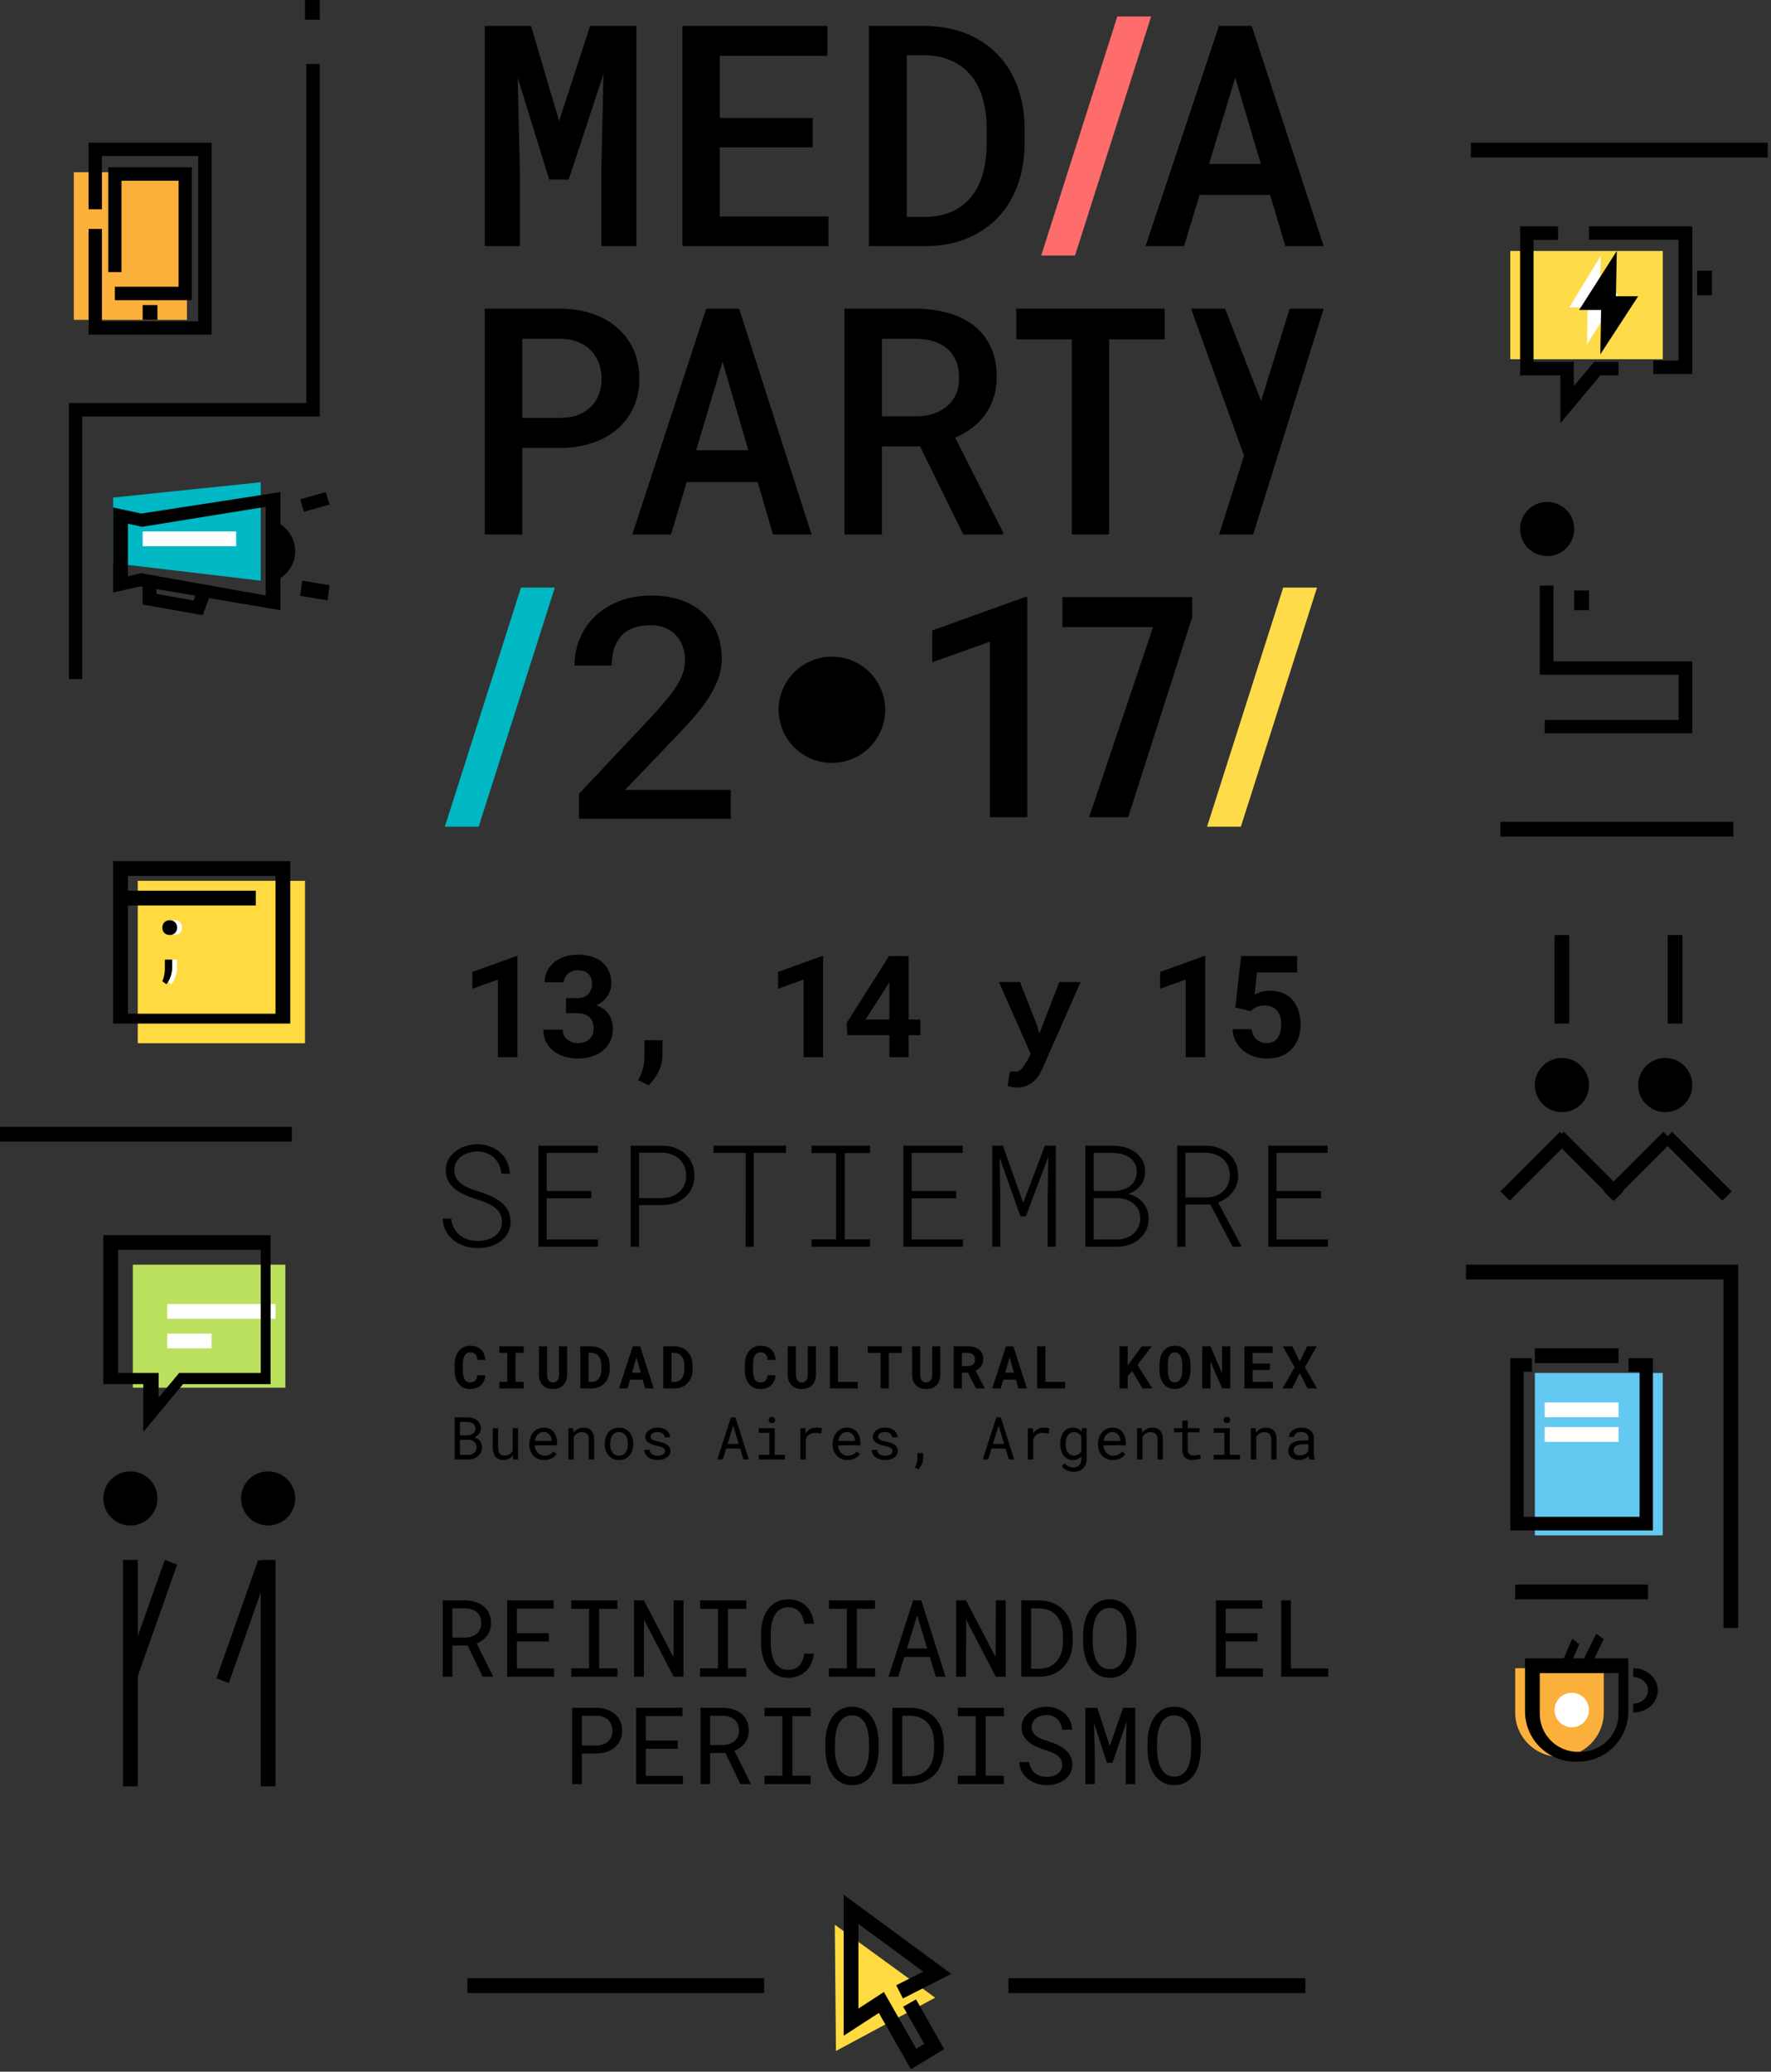 <?xml version="1.0" encoding="UTF-8"?>
<svg width="360px" height="421px" viewBox="0 0 360 421" version="1.1" xmlns="http://www.w3.org/2000/svg" xmlns:xlink="http://www.w3.org/1999/xlink">
    <rect x="0" y="0" width="360" height="421" fill="#333333" stroke="none"/>
    <!-- Generator: Sketch 45 (43475) - http://www.bohemiancoding.com/sketch -->
    <title>Group 13</title>
    <desc>Created with Sketch.</desc>
    <defs></defs>
    <g id="V.2" stroke="none" stroke-width="1" fill="none" fill-rule="evenodd">
        <g id="Mobile" transform="translate(0, -707)">
            <g id="Group-13" transform="translate(-1, 707)">
                <g id="logo_mp_sq_w" transform="translate(91, 2)">
                    <g>
                        <g id="Media" transform="translate(8.12, 0)">
                            <polygon id="Fill-66" fill="#000000" points="9.823 3.265 15.531 22.595 21.838 3.265 31.237 3.265 31.237 48.009 24.109 48.009 24.109 32.643 24.551 13.037 17.487 34.488 13.512 34.488 7.11 13.774 7.552 32.643 7.552 48.009 0.425 48.009 0.425 3.265"></polygon>
                            <polygon id="Fill-68" fill="#000000" points="67.09 27.941 48.199 27.941 48.199 41.985 70.307 41.985 70.307 48.009 40.598 48.009 40.598 3.264 70.087 3.264 70.087 9.349 48.199 9.349 48.199 21.98 67.09 21.98"></polygon>
                            <path d="M86.208,9.226 L86.208,42.078 L89.961,42.078 C92.042,42.057 93.861,41.694 95.418,40.986 C96.973,40.281 98.271,39.286 99.311,38.006 C100.352,36.726 101.13,35.183 101.646,33.381 C102.162,31.578 102.429,29.57 102.45,27.358 L102.45,23.915 C102.429,21.764 102.162,19.798 101.646,18.015 C101.13,16.233 100.348,14.691 99.296,13.39 C98.245,12.089 96.925,11.075 95.338,10.348 C93.75,9.62 91.885,9.247 89.74,9.226 L86.208,9.226 Z M78.512,48.008 L78.512,3.265 L89.74,3.265 C92.894,3.285 95.728,3.797 98.239,4.801 C100.753,5.805 102.886,7.218 104.642,9.041 C106.398,10.865 107.748,13.042 108.694,15.572 C109.64,18.103 110.125,20.904 110.145,23.977 L110.145,27.358 C110.125,30.431 109.64,33.232 108.694,35.762 C107.748,38.293 106.403,40.464 104.657,42.278 C102.913,44.09 100.8,45.499 98.318,46.502 C95.837,47.506 93.052,48.008 89.961,48.008 L78.512,48.008 Z" id="Fill-70" fill="#000000"></path>
                            <polygon id="Fill-74" fill="#FF6C6C" points="120.406 49.929 113.53 49.929 129.005 1.344 135.88 1.344"></polygon>
                            <path d="M147.644,31.322 L158.177,31.322 L152.974,13.774 L147.644,31.322 Z M160.069,37.622 L145.721,37.622 L142.566,48.008 L134.745,48.008 L149.662,3.265 L156.316,3.265 L170.951,48.008 L163.161,48.008 L160.069,37.622 Z" id="Fill-72" fill="#000000"></path>
                        </g>
                        <g id="Party" transform="translate(8.12, 59.382)" fill="#000000">
                            <path d="M8.041,23.531 L15.88,23.531 C17.171,23.531 18.324,23.337 19.339,22.948 C20.356,22.559 21.223,22.018 21.942,21.324 C22.662,20.632 23.211,19.802 23.593,18.836 C23.973,17.868 24.164,16.818 24.164,15.683 C24.164,14.486 23.973,13.383 23.593,12.374 C23.211,11.366 22.662,10.499 21.942,9.775 C21.223,9.05 20.356,8.487 19.339,8.088 C18.324,7.689 17.171,7.479 15.88,7.457 L8.041,7.457 L8.041,23.531 Z M8.041,29.645 L8.041,47.23 L0.424,47.23 L0.424,1.344 L15.88,1.344 C18.186,1.365 20.318,1.707 22.276,2.368 C24.233,3.031 25.921,3.975 27.338,5.205 C28.755,6.434 29.861,7.926 30.655,9.68 C31.448,11.435 31.845,13.414 31.845,15.621 C31.845,17.764 31.448,19.697 30.655,21.419 C29.861,23.142 28.755,24.613 27.338,25.832 C25.921,27.051 24.233,27.985 22.276,28.636 C20.318,29.288 18.186,29.624 15.88,29.645 L8.041,29.645 Z" id="Fill-77"></path>
                            <path d="M43.394,30.118 L53.994,30.118 L48.758,12.122 L43.394,30.118 Z M55.9,36.578 L41.459,36.578 L38.284,47.231 L30.414,47.231 L45.426,1.344 L52.122,1.344 L66.848,47.231 L59.01,47.231 L55.9,36.578 Z" id="Fill-79"></path>
                            <path d="M81.16,23.216 L88.174,23.216 C89.444,23.216 90.606,23.038 91.665,22.68 C92.723,22.322 93.638,21.814 94.411,21.151 C95.182,20.49 95.78,19.681 96.204,18.724 C96.626,17.769 96.839,16.672 96.839,15.431 C96.839,14.149 96.637,13.016 96.235,12.028 C95.833,11.04 95.256,10.21 94.505,9.538 C93.754,8.866 92.839,8.357 91.761,8.01 C90.681,7.663 89.475,7.48 88.142,7.458 L81.16,7.458 L81.16,23.216 Z M88.904,29.33 L81.16,29.33 L81.16,47.231 L73.543,47.231 L73.543,1.344 L88.142,1.344 C90.511,1.365 92.696,1.664 94.696,2.242 C96.695,2.819 98.425,3.682 99.885,4.826 C101.345,5.972 102.477,7.405 103.281,9.129 C104.085,10.851 104.486,12.869 104.486,15.179 C104.486,16.734 104.281,18.147 103.868,19.418 C103.455,20.689 102.879,21.839 102.138,22.869 C101.398,23.899 100.509,24.802 99.472,25.579 C98.436,26.356 97.293,27.019 96.044,27.566 L105.82,46.853 L105.82,47.231 L97.695,47.231 L88.904,29.33 Z" id="Fill-81"></path>
                            <polygon id="Fill-83" points="138.644 7.584 127.325 7.584 127.325 47.23 119.739 47.23 119.739 7.584 108.452 7.584 108.452 1.344 138.644 1.344"></polygon>
                            <polygon id="Fill-85" points="164.032 1.344 158.227 20.103 150.903 1.344 143.984 1.344 154.761 31.236 149.69 47.23 156.61 47.23 170.95 1.344"></polygon>
                        </g>
                        <g id="2017" transform="translate(0, 116.065)">
                            <polygon id="Fill-87" fill="#00B8C3" points="7.301 49.929 0.424 49.929 15.902 1.344 22.778 1.344"></polygon>
                            <path d="M58.543,48.316 L27.694,48.316 L27.694,43.246 L42.645,27.358 C43.907,25.984 44.964,24.771 45.816,23.716 C46.668,22.66 47.346,21.693 47.85,20.811 C48.355,19.931 48.712,19.112 48.922,18.354 C49.133,17.595 49.238,16.827 49.238,16.049 C49.238,15.024 49.075,14.077 48.749,13.206 C48.423,12.336 47.96,11.588 47.362,10.963 C46.762,10.338 46.037,9.851 45.184,9.503 C44.333,9.155 43.381,8.981 42.33,8.981 C39.596,8.981 37.582,9.708 36.29,11.163 C34.996,12.617 34.349,14.625 34.349,17.186 L26.78,17.186 C26.78,15.239 27.142,13.401 27.868,11.669 C28.593,9.939 29.634,8.427 30.99,7.137 C32.346,5.846 33.992,4.827 35.927,4.079 C37.861,3.331 40.037,2.957 42.456,2.957 C44.727,2.957 46.746,3.275 48.512,3.91 C50.278,4.545 51.772,5.431 52.992,6.568 C54.211,7.705 55.137,9.052 55.768,10.61 C56.398,12.166 56.714,13.877 56.714,15.741 C56.714,17.135 56.482,18.482 56.019,19.783 C55.558,21.084 54.916,22.379 54.096,23.67 C53.276,24.96 52.298,26.257 51.162,27.558 C50.027,28.859 48.796,30.195 47.471,31.568 L37.063,42.447 L58.543,42.447 L58.543,48.316 Z" id="Fill-91" fill="#000000"></path>
                            <path d="M89.932,26.169 C89.932,32.132 85.084,36.966 79.105,36.966 C73.125,36.966 68.278,32.132 68.278,26.169 C68.278,20.207 73.125,15.373 79.105,15.373 C85.084,15.373 89.932,20.207 89.932,26.169" id="Fill-97" fill="#000000"></path>
                            <polygon id="Fill-93" fill="#000000" points="118.834 48.009 111.232 48.009 111.232 12.329 99.498 16.509 99.498 10.057 118.36 3.264 118.834 3.264"></polygon>
                            <polygon id="Fill-95" fill="#000000" points="152.338 7.352 139.332 48.008 131.383 48.008 144.39 9.38 125.957 9.38 125.957 3.265 152.338 3.265"></polygon>
                            <polygon id="Fill-89" fill="#FFDB49" points="162.24 49.929 155.364 49.929 170.841 1.344 177.717 1.344"></polygon>
                        </g>
                    </g>
                </g>
                <g id="Group-2-Copy" transform="translate(15, 0)">
                    <polygon id="Fill-165" fill="#00B8C3" points="39 118 9 114.444 9 101.111 39 98"></polygon>
                    <polygon id="Stroke-187" fill="#FFFFFF" fill-rule="nonzero" points="15 111 34 111 34 108 15 108"></polygon>
                    <path d="M40,103 L14.841,107.056 L12,106.42 L12,117.116 L14.672,116.492 L40,121 L40,103 Z M43,100 L43,124 L14.547,119.16 L9,120.398 L9,103.13 L14.728,104.356 L43,100 Z" id="Stroke-202" fill="#000000" fill-rule="nonzero"></path>
                    <polygon id="Stroke-203" fill="#000000" fill-rule="nonzero" points="52.225 100 47 101.476 47.775 104 53 102.524"></polygon>
                    <polygon id="Stroke-204" fill="#000000" fill-rule="nonzero" points="53 118.915 47.42 118 47 121.085 52.58 122"></polygon>
                    <polygon id="Stroke-205" fill="#000000" fill-rule="nonzero" points="17.816 120.697 17.816 117 15 117 15 122.853 27.189 125 29 120.255 26.344 119.388 25.339 122.023"></polygon>
                    <path d="M42.043,118 C44.374,116.982 46,114.683 46,112.009 C46,109.32 44.354,107.008 42,106 L42.043,118 Z" id="Fill-206" fill="#000000"></path>
                    <polygon id="Path-4-Copy-38" fill="#000000" fill-rule="nonzero" points="48 0 48 4 51 4 51 0"></polygon>
                    <polygon id="Path-4-Copy-40" fill="#000000" fill-rule="nonzero" points="51 84.63 51 13 48.276 13 48.276 81.893 0 81.893 0 138 2.724 138 2.724 84.63"></polygon>
                    <polygon id="Fill-169" fill="#FBB03B" points="1 65 24 65 24 35 1 35"></polygon>
                    <polygon id="Stroke-181" fill="#000000" fill-rule="nonzero" points="15 62 15 65 18 65 18 62"></polygon>
                    <polygon id="Stroke-215" fill="#000000" fill-rule="nonzero" points="26.283 31.702 26.283 65.298 6.717 65.298 6.717 46.526 4 46.526 4 68 29 68 29 29 4 29 4 42.532 6.717 42.532 6.717 31.702"></polygon>
                    <polygon id="Stroke-216" fill="#000000" fill-rule="nonzero" points="22.304 36.73 22.304 58.27 9.348 58.27 9.348 61 25 61 25 34 8 34 8 55.302 10.696 55.302 10.696 36.73"></polygon>
                </g>
                <g id="Group-7-Copy" transform="translate(306, 190)" fill="#000000">
                    <circle id="Oval-Copy-6" cx="12.5" cy="30.5" r="5.5"></circle>
                    <polygon id="Path-4-Copy-6" fill-rule="nonzero" points="11 41.897 23.103 54 25 52.103 12.897 40"></polygon>
                    <polygon id="Path-4-Copy-9" fill-rule="nonzero" transform="translate(7, 47) scale(-1, 1) translate(-7, -47) " points="0 41.897 12.103 54 14 52.103 1.897 40"></polygon>
                    <circle id="Oval-Copy-7" cx="33.5" cy="30.5" r="5.5"></circle>
                    <polygon id="Path-4-Copy-7" fill-rule="nonzero" points="33 41.897 45.103 54 47 52.103 34.897 40"></polygon>
                    <polygon id="Path-4-Copy-10" fill-rule="nonzero" transform="translate(28, 47) scale(-1, 1) translate(-28, -47) " points="21 41.897 33.103 54 35 52.103 22.897 40"></polygon>
                    <polygon id="Stroke-179-Copy" fill-rule="nonzero" points="11 0 11 18 14 18 14 0"></polygon>
                    <polygon id="Stroke-179-Copy" fill-rule="nonzero" points="34 0 34 18 37 18 37 0"></polygon>
                </g>
                <g id="Group-5-Copy" transform="translate(308, 46)">
                    <polygon id="Fill-167" fill="#FFDB49" points="0 27 31 27 31 5 0 5"></polygon>
                    <polygon id="Fill-174" fill="#FFFFFF" points="15.588 24 15.714 16.455 12 16.455 18.379 6 18.232 13.706 22 13.706"></polygon>
                    <polygon id="Fill-175" fill="#000000" points="18.305 26 18.457 16.985 14 16.985 21.655 5 21.479 14.203 26 14.203"></polygon>
                    <polygon id="Stroke-176" fill="#000000" fill-rule="nonzero" points="34.2 27.273 29.067 27.273 29.067 30 37 30 37 0 16 0 16 2.727 34.2 2.727"></polygon>
                    <polygon id="Stroke-177" fill="#000000" fill-rule="nonzero" points="12.909 27.521 4.727 27.521 4.727 2.752 9.727 2.752 9.727 0 2 0 2 30.273 10.182 30.273 10.182 40 18.315 30.273 22 30.273 22 27.521 17.048 27.521 12.909 32.471"></polygon>
                    <polygon id="Stroke-178" fill="#000000" fill-rule="nonzero" points="38 9 38 14 41 14 41 9"></polygon>
                    <circle id="Oval-Copy-19" fill="#000000" cx="7.5" cy="61.5" r="5.5"></circle>
                    <polygon id="Path-4-Copy-27" fill="#000000" fill-rule="nonzero" points="34.226 100.297 7.003 100.297 7.003 103 37 103 37 88.41 8.774 88.41 8.774 73 6 73 6 91.114 34.226 91.114"></polygon>
                    <polygon id="Path-4-Copy-35" fill="#000000" fill-rule="nonzero" points="13 74 13 78 16 78 16 74"></polygon>
                </g>
                <g id="Group-6-Copy" transform="translate(308, 274)">
                    <polygon id="Path-6-Copy-8" fill="#000000" fill-rule="nonzero" points="1 51 28 51 28 48 1 48"></polygon>
                    <polygon id="Fill-171" fill="#64C9F1" points="5 38 31 38 31 5 5 5"></polygon>
                    <polygon id="Stroke-184" fill="#000000" fill-rule="nonzero" points="5 3 22 3 22 0 5 0"></polygon>
                    <polygon id="Stroke-185" fill="#FFFFFF" fill-rule="nonzero" points="7 19 22 19 22 16 7 16"></polygon>
                    <polygon id="Stroke-185" fill="#FFFFFF" fill-rule="nonzero" points="7 14 22 14 22 11 7 11"></polygon>
                    <polygon id="Stroke-197" fill="#000000" fill-rule="nonzero" points="26.281 34.237 2.719 34.237 2.719 4.763 4.402 4.763 4.402 2 0 2 0 37 29 37 29 2 24.044 2 24.044 4.763 26.281 4.763"></polygon>
                    <g id="Group-3" transform="translate(1, 58)">
                        <path d="M24,8.8 C25.657,8.8 27,10.009 27,11.5 C27,12.991 25.657,14.2 24,14.2 L24,16 C26.761,16 29,13.985 29,11.5 C29,9.015 26.761,7 24,7 L24,8.8 Z" id="Fill-210" fill="#000000" fill-rule="nonzero"></path>
                        <g id="Group-4">
                            <polygon id="Path-3-Copy" fill="#000000" fill-rule="nonzero" transform="translate(15.5, 3.5) scale(-1, -1) translate(-15.5, -3.5) " points="15.856 2.77555756e-17 13 5.918 14.527 7 18 2.77555756e-17"></polygon>
                            <polygon id="Path-3-Copy-2" fill="#000000" fill-rule="nonzero" transform="translate(11, 4) scale(-1, -1) translate(-11, -4) " points="11.043 1 9 5.867 10.393 7 13 1"></polygon>
                            <path d="M5.55111512e-17,7 L18,7 L18,16 L18,16 C18,20.971 13.971,25 9,25 L9,25 L9,25 C4.029,25 4.21694321e-15,20.971 3.60822483e-15,16 L5.55111512e-17,7 Z" id="Rectangle-2" fill="#FBB03B"></path>
                            <path d="M15,15.5 C15,17.433 13.433,19 11.5,19 C9.567,19 8,17.433 8,15.5 C8,13.567 9.567,12 11.5,12 C13.433,12 15,13.567 15,15.5" id="Fill-210-Copy-7" fill="#FFFFFF"></path>
                        </g>
                        <path d="M5,16.274 C5,20.541 8.471,24 12.752,24 L13.248,24 C17.529,24 21,20.541 21,16.274 L21,8 L5,8 L5,16.274 Z M23,5 L23,15.768 C23,21.419 18.408,26 12.742,26 L12.258,26 C6.592,26 2,21.419 2,15.768 L2,5 L23,5 Z" id="Rectangle-2" fill="#000000" fill-rule="nonzero"></path>
                    </g>
                </g>
                <g id="Group-8-Copy" transform="translate(24, 175)">
                    <polygon id="Fill-171-Copy-4" fill="#FFDA40" points="5 37 39 37 39 4 5 4"></polygon>
                    <polygon id="Stroke-220" fill="#000000" fill-rule="nonzero" points="2 9 29 9 29 6 2 6"></polygon>
                    <path d="M11,13.512 C11,13.299 11.034,13.1 11.101,12.916 C11.168,12.733 11.267,12.574 11.396,12.44 C11.526,12.305 11.684,12.199 11.87,12.119 C12.057,12.04 12.267,12 12.5,12 C12.733,12 12.943,12.04 13.13,12.119 C13.316,12.199 13.473,12.305 13.6,12.44 C13.727,12.574 13.825,12.733 13.895,12.916 C13.965,13.1 14,13.299 14,13.512 C14,13.721 13.965,13.915 13.895,14.096 C13.825,14.277 13.727,14.434 13.6,14.568 C13.473,14.703 13.316,14.808 13.13,14.885 C12.943,14.962 12.733,15 12.5,15 C12.267,15 12.057,14.962 11.87,14.885 C11.684,14.808 11.526,14.703 11.396,14.568 C11.267,14.434 11.168,14.277 11.101,14.096 C11.034,13.915 11,13.721 11,13.512 Z M12.994,21.703 C12.994,21.995 12.965,22.296 12.906,22.604 C12.847,22.912 12.766,23.21 12.664,23.498 C12.561,23.785 12.439,24.058 12.296,24.314 C12.154,24.571 12.001,24.8 11.838,25 L11,24.414 C11.072,24.23 11.14,24.042 11.202,23.852 C11.265,23.662 11.319,23.462 11.365,23.251 C11.41,23.041 11.446,22.817 11.473,22.581 C11.5,22.345 11.513,22.085 11.513,21.803 L11.513,20 L13,20 L12.994,21.703 Z" id=";" fill="#FFFFFF"></path>
                    <path d="M10,13.512 C10,13.299 10.034,13.1 10.101,12.916 C10.168,12.733 10.267,12.574 10.396,12.44 C10.526,12.305 10.684,12.199 10.87,12.119 C11.057,12.04 11.267,12 11.5,12 C11.733,12 11.943,12.04 12.13,12.119 C12.316,12.199 12.473,12.305 12.6,12.44 C12.727,12.574 12.825,12.733 12.895,12.916 C12.965,13.1 13,13.299 13,13.512 C13,13.721 12.965,13.915 12.895,14.096 C12.825,14.277 12.727,14.434 12.6,14.568 C12.473,14.703 12.316,14.808 12.13,14.885 C11.943,14.962 11.733,15 11.5,15 C11.267,15 11.057,14.962 10.87,14.885 C10.684,14.808 10.526,14.703 10.396,14.568 C10.267,14.434 10.168,14.277 10.101,14.096 C10.034,13.915 10,13.721 10,13.512 Z M11.994,21.703 C11.994,21.995 11.965,22.296 11.906,22.604 C11.847,22.912 11.766,23.21 11.664,23.498 C11.561,23.785 11.439,24.058 11.296,24.314 C11.154,24.571 11.001,24.8 10.838,25 L10,24.414 C10.072,24.23 10.14,24.042 10.202,23.852 C10.265,23.662 10.319,23.462 10.365,23.251 C10.41,23.041 10.446,22.817 10.473,22.581 C10.5,22.345 10.513,22.085 10.513,21.803 L10.513,20 L12,20 L11.994,21.703 Z" id=";" fill="#000000"></path>
                    <path d="M3,31 L33,31 L33,3 L3,3 L3,31 Z M0,33 L0,0 L36,0 L36,33 L0,33 Z" id="Path-3" fill="#000000" fill-rule="nonzero"></path>
                </g>
                <polygon id="Path-8-Copy-5" fill="#000000" fill-rule="nonzero" points="306 170 353.342 170 353.342 167 306 167"></polygon>
                <polygon id="Path-8-Copy-6" fill="#000000" fill-rule="nonzero" points="0 232 60.34 232 60.34 229 0 229"></polygon>
                <polygon id="Path-8-Copy-7" fill="#000000" fill-rule="nonzero" points="300 32 360.34 32 360.34 29 300 29"></polygon>
                <g id="Group" transform="translate(96, 385)">
                    <g id="Group-10-Copy" transform="translate(74, 0)">
                        <polygon id="Path-5" fill="#FFDA40" points="0.692 6.118 0.927 31.782 21.096 20.958"></polygon>
                        <polygon id="Path-4" fill="#000000" fill-rule="nonzero" points="16.18 35.509 22.919 31.394 17.202 21.303 14.591 22.781 18.877 30.346 17.254 31.338 10.673 19.805 5.5 23.162 5.5 5.966 18.667 15.651 13.187 18.43 14.543 21.106 24.37 16.123 2.5 0.034 2.5 28.686 9.642 24.05"></polygon>
                    </g>
                    <polygon id="Path-8-Copy-8" fill="#000000" fill-rule="nonzero" points="0 20 60.34 20 60.34 17 0 17"></polygon>
                    <polygon id="Path-8-Copy-9" fill="#000000" fill-rule="nonzero" points="110 20 170.34 20 170.34 17 110 17"></polygon>
                </g>
                <g id="Group-8-Copy-2" transform="translate(22, 251)">
                    <circle id="Oval-Copy-13" fill="#000000" cx="33.5" cy="53.5" r="5.5"></circle>
                    <circle id="Oval-Copy-17" fill="#000000" cx="5.5" cy="53.5" r="5.5"></circle>
                    <polygon id="Path-4-Copy-23" fill="#000000" fill-rule="nonzero" points="32 66 32 112 35 112 35 66"></polygon>
                    <polygon id="Path-4-Copy-29" fill="#000000" fill-rule="nonzero" points="4 66 4 112 7 112 7 66"></polygon>
                    <polygon id="Path-5-Copy-6" fill="#000000" fill-rule="nonzero" points="31.484 66 23 90.048 25.516 91 34 66.952"></polygon>
                    <polygon id="Path-5-Copy-10" fill="#000000" fill-rule="nonzero" points="12.484 66 4 90.048 6.516 91 15 66.952"></polygon>
                    <polygon id="Fill-167" fill="#BBE05E" points="6 31 37 31 37 6 6 6"></polygon>
                    <polygon id="Stroke-186" fill="#FFFFFF" fill-rule="nonzero" points="13 17 35 17 35 14 13 14"></polygon>
                    <polygon id="Stroke-190" fill="#FFFFFF" fill-rule="nonzero" points="13 23 22 23 22 20 13 20"></polygon>
                    <path d="M32,28.003 L32,3 L3,3 L3,28.003 L11.245,28.003 L11.245,33 L15.417,28.003 L32,28.003 Z M8.127,30.273 L0,30.273 L0,0 L34,0 L34,30.273 L16.205,30.273 L8.127,40 L8.127,30.273 Z" id="Stroke-177" fill="#000000" fill-rule="nonzero"></path>
                </g>
                <polygon id="Path-9-Copy-2" fill="#000000" fill-rule="nonzero" points="351.328 260 351.328 330.832 354.328 330.832 354.328 257 299 257 299 260"></polygon>
                <g id="Group-15" transform="translate(91, 194)" fill="#000000">
                    <path d="M2.408,102.585 L2.408,94.025 L4.954,94.025 C5.306,94.029 5.651,94.075 5.988,94.163 C6.325,94.251 6.625,94.387 6.888,94.571 C7.15,94.756 7.36,94.991 7.517,95.277 C7.674,95.563 7.75,95.906 7.746,96.306 C7.742,96.529 7.706,96.733 7.637,96.917 C7.569,97.101 7.475,97.267 7.355,97.414 C7.236,97.561 7.096,97.689 6.935,97.799 C6.774,97.909 6.604,98.003 6.423,98.081 C6.651,98.148 6.859,98.243 7.049,98.366 C7.24,98.49 7.403,98.639 7.54,98.813 C7.678,98.988 7.784,99.185 7.861,99.404 C7.937,99.623 7.975,99.861 7.975,100.115 C7.979,100.515 7.903,100.868 7.746,101.174 C7.589,101.479 7.38,101.735 7.117,101.941 C6.854,102.147 6.552,102.304 6.209,102.414 C5.866,102.524 5.512,102.581 5.148,102.585 L2.408,102.585 Z M3.502,98.581 L3.502,101.662 L5.177,101.662 C5.404,101.658 5.62,101.619 5.824,101.547 C6.028,101.474 6.208,101.373 6.365,101.244 C6.521,101.115 6.646,100.956 6.738,100.768 C6.83,100.58 6.876,100.366 6.876,100.127 C6.88,99.884 6.84,99.669 6.756,99.48 C6.671,99.292 6.555,99.133 6.406,99.001 C6.257,98.87 6.082,98.769 5.882,98.699 C5.683,98.628 5.467,98.589 5.236,98.581 L3.502,98.581 Z M3.502,97.676 L5.018,97.676 C5.222,97.672 5.422,97.639 5.618,97.579 C5.814,97.518 5.988,97.43 6.141,97.314 C6.294,97.198 6.417,97.056 6.512,96.888 C6.606,96.719 6.653,96.523 6.653,96.3 C6.653,96.061 6.607,95.857 6.514,95.688 C6.422,95.52 6.299,95.382 6.144,95.274 C5.989,95.166 5.811,95.087 5.609,95.036 C5.407,94.985 5.201,94.958 4.989,94.954 L3.502,94.954 L3.502,97.676 Z M14.254,101.709 C14.042,102.022 13.777,102.266 13.46,102.44 C13.143,102.615 12.776,102.702 12.361,102.702 C12.028,102.702 11.726,102.65 11.455,102.546 C11.185,102.442 10.954,102.281 10.762,102.061 C10.57,101.842 10.422,101.563 10.318,101.224 C10.214,100.885 10.162,100.478 10.162,100.004 L10.162,96.223 L11.25,96.223 L11.25,100.015 C11.25,100.36 11.277,100.646 11.332,100.874 C11.387,101.101 11.469,101.282 11.579,101.418 C11.688,101.553 11.823,101.648 11.981,101.703 C12.14,101.758 12.323,101.785 12.531,101.785 C12.974,101.785 13.332,101.695 13.604,101.515 C13.876,101.334 14.079,101.091 14.213,100.786 L14.213,96.223 L15.306,96.223 L15.306,102.585 L14.318,102.585 L14.254,101.709 Z M20.644,102.702 C20.197,102.702 19.786,102.626 19.412,102.473 C19.038,102.32 18.717,102.106 18.451,101.832 C18.184,101.558 17.977,101.232 17.828,100.856 C17.679,100.48 17.604,100.07 17.604,99.627 L17.604,99.38 C17.604,98.867 17.687,98.408 17.851,98.002 C18.016,97.596 18.234,97.253 18.507,96.973 C18.779,96.693 19.089,96.478 19.436,96.329 C19.782,96.18 20.138,96.106 20.503,96.106 C20.961,96.106 21.362,96.185 21.705,96.344 C22.048,96.503 22.333,96.722 22.56,97.002 C22.788,97.283 22.957,97.613 23.069,97.993 C23.18,98.373 23.236,98.785 23.236,99.228 L23.236,99.716 L18.692,99.716 C18.704,100.006 18.759,100.278 18.859,100.533 C18.959,100.788 19.097,101.01 19.271,101.2 C19.445,101.39 19.654,101.54 19.897,101.65 C20.14,101.76 20.408,101.814 20.702,101.814 C21.09,101.814 21.435,101.736 21.737,101.579 C22.039,101.422 22.29,101.215 22.49,100.956 L23.154,101.473 C23.048,101.634 22.916,101.788 22.757,101.935 C22.598,102.082 22.415,102.212 22.207,102.326 C22,102.44 21.765,102.531 21.502,102.599 C21.239,102.668 20.953,102.702 20.644,102.702 Z M20.503,97 C20.283,97 20.075,97.04 19.879,97.12 C19.683,97.2 19.507,97.318 19.35,97.473 C19.194,97.628 19.061,97.818 18.953,98.043 C18.846,98.268 18.77,98.528 18.727,98.822 L22.149,98.822 L22.149,98.74 C22.137,98.528 22.097,98.318 22.028,98.111 C21.96,97.903 21.859,97.717 21.725,97.552 C21.592,97.388 21.425,97.254 21.223,97.152 C21.021,97.05 20.781,97 20.503,97 Z M26.516,96.223 L26.593,97.164 C26.824,96.835 27.108,96.577 27.445,96.391 C27.782,96.205 28.158,96.11 28.574,96.106 C28.907,96.106 29.21,96.153 29.482,96.247 C29.755,96.341 29.987,96.488 30.179,96.688 C30.371,96.888 30.519,97.142 30.623,97.449 C30.727,97.757 30.779,98.122 30.779,98.546 L30.779,102.585 L29.691,102.585 L29.691,98.569 C29.691,98.287 29.66,98.048 29.597,97.852 C29.534,97.656 29.441,97.497 29.318,97.376 C29.194,97.254 29.043,97.166 28.865,97.111 C28.687,97.056 28.482,97.029 28.251,97.029 C27.886,97.029 27.566,97.12 27.289,97.302 C27.013,97.485 26.793,97.725 26.628,98.022 L26.628,102.585 L25.54,102.585 L25.54,96.223 L26.516,96.223 Z M32.942,99.345 C32.942,98.887 33.008,98.46 33.141,98.067 C33.275,97.673 33.466,97.331 33.715,97.041 C33.963,96.751 34.266,96.522 34.623,96.356 C34.98,96.189 35.381,96.106 35.828,96.106 C36.279,96.106 36.683,96.189 37.042,96.356 C37.401,96.522 37.704,96.751 37.953,97.041 C38.202,97.331 38.393,97.673 38.527,98.067 C38.66,98.46 38.726,98.887 38.726,99.345 L38.726,99.475 C38.726,99.933 38.66,100.358 38.527,100.75 C38.393,101.142 38.202,101.483 37.953,101.773 C37.704,102.063 37.402,102.291 37.045,102.455 C36.688,102.62 36.287,102.702 35.84,102.702 C35.389,102.702 34.984,102.62 34.626,102.455 C34.267,102.291 33.963,102.063 33.715,101.773 C33.466,101.483 33.275,101.142 33.141,100.75 C33.008,100.358 32.942,99.933 32.942,99.475 L32.942,99.345 Z M34.029,99.475 C34.029,99.788 34.066,100.087 34.141,100.371 C34.215,100.655 34.328,100.905 34.479,101.121 C34.63,101.336 34.819,101.507 35.046,101.632 C35.274,101.758 35.538,101.82 35.84,101.82 C36.138,101.82 36.399,101.758 36.625,101.632 C36.85,101.507 37.038,101.336 37.189,101.121 C37.34,100.905 37.453,100.655 37.527,100.371 C37.602,100.087 37.639,99.788 37.639,99.475 L37.639,99.345 C37.639,99.036 37.601,98.739 37.524,98.455 C37.448,98.17 37.334,97.921 37.183,97.705 C37.032,97.489 36.844,97.318 36.619,97.191 C36.393,97.063 36.13,97 35.828,97 C35.526,97 35.264,97.063 35.04,97.191 C34.817,97.318 34.63,97.489 34.479,97.705 C34.328,97.921 34.215,98.17 34.141,98.455 C34.066,98.739 34.029,99.036 34.029,99.345 L34.029,99.475 Z M45.181,100.897 C45.181,100.768 45.156,100.651 45.105,100.547 C45.054,100.444 44.967,100.349 44.846,100.262 C44.724,100.176 44.564,100.097 44.364,100.024 C44.164,99.952 43.915,99.886 43.617,99.827 C43.253,99.753 42.921,99.663 42.621,99.557 C42.321,99.451 42.064,99.325 41.851,99.178 C41.637,99.031 41.471,98.858 41.354,98.66 C41.236,98.462 41.177,98.232 41.177,97.97 C41.177,97.711 41.238,97.469 41.36,97.243 C41.481,97.018 41.652,96.821 41.871,96.653 C42.091,96.484 42.352,96.351 42.656,96.253 C42.96,96.155 43.294,96.106 43.658,96.106 C44.05,96.106 44.403,96.157 44.717,96.259 C45.03,96.361 45.297,96.502 45.516,96.682 C45.736,96.862 45.905,97.073 46.025,97.314 C46.144,97.555 46.204,97.815 46.204,98.093 L45.116,98.093 C45.116,97.956 45.081,97.822 45.011,97.69 C44.94,97.559 44.842,97.442 44.717,97.34 C44.591,97.239 44.439,97.156 44.261,97.094 C44.083,97.031 43.882,97 43.658,97 C43.427,97 43.224,97.025 43.05,97.076 C42.876,97.127 42.731,97.195 42.615,97.282 C42.499,97.368 42.412,97.468 42.353,97.582 C42.294,97.695 42.265,97.813 42.265,97.934 C42.265,98.06 42.289,98.171 42.336,98.269 C42.383,98.367 42.464,98.456 42.58,98.534 C42.695,98.612 42.85,98.683 43.044,98.746 C43.238,98.808 43.484,98.869 43.782,98.928 C44.174,99.01 44.525,99.105 44.834,99.213 C45.144,99.321 45.404,99.45 45.616,99.601 C45.828,99.752 45.989,99.927 46.101,100.127 C46.213,100.327 46.269,100.558 46.269,100.821 C46.269,101.103 46.205,101.36 46.078,101.591 C45.95,101.822 45.773,102.02 45.546,102.185 C45.318,102.349 45.046,102.477 44.728,102.567 C44.411,102.657 44.064,102.702 43.688,102.702 C43.257,102.702 42.873,102.644 42.536,102.529 C42.198,102.413 41.913,102.26 41.68,102.07 C41.447,101.88 41.269,101.66 41.145,101.409 C41.022,101.158 40.96,100.897 40.96,100.627 L42.048,100.627 C42.063,100.85 42.123,101.038 42.227,101.191 C42.331,101.344 42.46,101.468 42.615,101.562 C42.77,101.656 42.941,101.722 43.129,101.761 C43.317,101.801 43.504,101.82 43.688,101.82 C44.146,101.82 44.509,101.736 44.775,101.567 C45.042,101.399 45.177,101.176 45.181,100.897 Z M60.454,100.368 L57.597,100.368 L56.909,102.585 L55.821,102.585 L58.584,94.025 L59.495,94.025 L62.212,102.585 L61.13,102.585 L60.454,100.368 Z M57.89,99.422 L60.166,99.422 L59.037,95.706 L57.89,99.422 Z M64.245,96.223 L67.496,96.223 L67.496,101.644 L69.572,101.644 L69.572,102.585 L64.245,102.585 L64.245,101.644 L66.409,101.644 L66.409,97.17 L64.245,97.17 L64.245,96.223 Z M66.268,94.554 C66.268,94.374 66.321,94.222 66.429,94.098 C66.537,93.975 66.701,93.913 66.92,93.913 C67.136,93.913 67.298,93.975 67.408,94.098 C67.518,94.222 67.573,94.374 67.573,94.554 C67.573,94.73 67.518,94.877 67.408,94.995 C67.298,95.112 67.136,95.171 66.92,95.171 C66.701,95.171 66.537,95.112 66.429,94.995 C66.321,94.877 66.268,94.73 66.268,94.554 Z M75.95,96.106 C76.052,96.106 76.157,96.109 76.267,96.115 C76.377,96.121 76.482,96.13 76.582,96.144 C76.682,96.158 76.774,96.174 76.858,96.194 C76.942,96.214 77.012,96.235 77.067,96.259 L76.92,97.323 C76.708,97.276 76.507,97.242 76.317,97.22 C76.127,97.198 75.928,97.188 75.72,97.188 C75.211,97.188 74.798,97.303 74.483,97.534 C74.167,97.766 73.935,98.089 73.786,98.505 L73.786,102.585 L72.693,102.585 L72.693,96.223 L73.727,96.223 L73.78,97.235 C74.039,96.886 74.35,96.611 74.712,96.409 C75.075,96.207 75.487,96.106 75.95,96.106 Z M82.299,102.702 C81.852,102.702 81.441,102.626 81.067,102.473 C80.693,102.32 80.372,102.106 80.106,101.832 C79.839,101.558 79.631,101.232 79.483,100.856 C79.334,100.48 79.259,100.07 79.259,99.627 L79.259,99.38 C79.259,98.867 79.341,98.408 79.506,98.002 C79.671,97.596 79.889,97.253 80.162,96.973 C80.434,96.693 80.744,96.478 81.09,96.329 C81.437,96.18 81.793,96.106 82.157,96.106 C82.616,96.106 83.017,96.185 83.36,96.344 C83.703,96.503 83.988,96.722 84.215,97.002 C84.442,97.283 84.612,97.613 84.724,97.993 C84.835,98.373 84.891,98.785 84.891,99.228 L84.891,99.716 L80.347,99.716 C80.358,100.006 80.414,100.278 80.514,100.533 C80.614,100.788 80.751,101.01 80.926,101.2 C81.1,101.39 81.309,101.54 81.552,101.65 C81.795,101.76 82.063,101.814 82.357,101.814 C82.745,101.814 83.09,101.736 83.392,101.579 C83.694,101.422 83.945,101.215 84.145,100.956 L84.809,101.473 C84.703,101.634 84.571,101.788 84.412,101.935 C84.253,102.082 84.07,102.212 83.862,102.326 C83.655,102.44 83.419,102.531 83.157,102.599 C82.894,102.668 82.608,102.702 82.299,102.702 Z M82.157,97 C81.938,97 81.73,97.04 81.534,97.12 C81.338,97.2 81.162,97.318 81.005,97.473 C80.848,97.628 80.716,97.818 80.608,98.043 C80.501,98.268 80.425,98.528 80.382,98.822 L83.804,98.822 L83.804,98.74 C83.792,98.528 83.752,98.318 83.683,98.111 C83.614,97.903 83.514,97.717 83.38,97.552 C83.247,97.388 83.079,97.254 82.878,97.152 C82.676,97.05 82.436,97 82.157,97 Z M91.422,100.897 C91.422,100.768 91.397,100.651 91.346,100.547 C91.295,100.444 91.209,100.349 91.087,100.262 C90.966,100.176 90.805,100.097 90.605,100.024 C90.405,99.952 90.156,99.886 89.858,99.827 C89.494,99.753 89.162,99.663 88.862,99.557 C88.562,99.451 88.305,99.325 88.092,99.178 C87.878,99.031 87.713,98.858 87.595,98.66 C87.477,98.462 87.419,98.232 87.419,97.97 C87.419,97.711 87.479,97.469 87.601,97.243 C87.722,97.018 87.893,96.821 88.112,96.653 C88.332,96.484 88.593,96.351 88.897,96.253 C89.201,96.155 89.535,96.106 89.9,96.106 C90.292,96.106 90.644,96.157 90.958,96.259 C91.271,96.361 91.538,96.502 91.757,96.682 C91.977,96.862 92.146,97.073 92.266,97.314 C92.385,97.555 92.445,97.815 92.445,98.093 L91.358,98.093 C91.358,97.956 91.322,97.822 91.252,97.69 C91.181,97.559 91.083,97.442 90.958,97.34 C90.832,97.239 90.681,97.156 90.502,97.094 C90.324,97.031 90.123,97 89.9,97 C89.668,97 89.466,97.025 89.291,97.076 C89.117,97.127 88.972,97.195 88.856,97.282 C88.74,97.368 88.653,97.468 88.594,97.582 C88.536,97.695 88.506,97.813 88.506,97.934 C88.506,98.06 88.53,98.171 88.577,98.269 C88.624,98.367 88.705,98.456 88.821,98.534 C88.936,98.612 89.091,98.683 89.285,98.746 C89.479,98.808 89.725,98.869 90.023,98.928 C90.415,99.01 90.766,99.105 91.075,99.213 C91.385,99.321 91.646,99.45 91.857,99.601 C92.069,99.752 92.231,99.927 92.342,100.127 C92.454,100.327 92.51,100.558 92.51,100.821 C92.51,101.103 92.446,101.36 92.319,101.591 C92.191,101.822 92.014,102.02 91.787,102.185 C91.559,102.349 91.287,102.477 90.97,102.567 C90.652,102.657 90.305,102.702 89.929,102.702 C89.498,102.702 89.114,102.644 88.777,102.529 C88.44,102.413 88.155,102.26 87.921,102.07 C87.688,101.88 87.51,101.66 87.386,101.409 C87.263,101.158 87.201,100.897 87.201,100.627 L88.289,100.627 C88.304,100.85 88.364,101.038 88.468,101.191 C88.572,101.344 88.701,101.468 88.856,101.562 C89.011,101.656 89.182,101.722 89.37,101.761 C89.559,101.801 89.745,101.82 89.929,101.82 C90.388,101.82 90.75,101.736 91.017,101.567 C91.283,101.399 91.418,101.176 91.422,100.897 Z M97.659,102.332 C97.659,102.516 97.637,102.709 97.592,102.911 C97.547,103.113 97.48,103.313 97.392,103.51 C97.304,103.708 97.197,103.897 97.071,104.078 C96.946,104.258 96.801,104.419 96.636,104.56 L95.96,104.189 C96.148,103.915 96.282,103.623 96.36,103.314 C96.438,103.004 96.478,102.683 96.478,102.349 L96.478,101.297 L97.659,101.297 L97.659,102.332 Z M114.402,100.368 L111.545,100.368 L110.857,102.585 L109.769,102.585 L112.532,94.025 L113.443,94.025 L116.16,102.585 L115.078,102.585 L114.402,100.368 Z M111.838,99.422 L114.114,99.422 L112.985,95.706 L111.838,99.422 Z M122.191,96.106 C122.293,96.106 122.399,96.109 122.508,96.115 C122.618,96.121 122.723,96.13 122.823,96.144 C122.923,96.158 123.015,96.174 123.099,96.194 C123.183,96.214 123.253,96.235 123.308,96.259 L123.161,97.323 C122.949,97.276 122.748,97.242 122.558,97.22 C122.368,97.198 122.169,97.188 121.962,97.188 C121.452,97.188 121.04,97.303 120.724,97.534 C120.409,97.766 120.176,98.089 120.027,98.505 L120.027,102.585 L118.934,102.585 L118.934,96.223 L119.969,96.223 L120.022,97.235 C120.28,96.886 120.591,96.611 120.953,96.409 C121.316,96.207 121.728,96.106 122.191,96.106 Z M125.53,99.351 C125.53,98.877 125.587,98.441 125.703,98.043 C125.819,97.645 125.986,97.303 126.206,97.017 C126.425,96.731 126.692,96.508 127.005,96.347 C127.319,96.186 127.674,96.106 128.069,96.106 C128.461,96.106 128.805,96.175 129.101,96.315 C129.397,96.454 129.649,96.655 129.857,96.917 L129.91,96.223 L130.897,96.223 L130.897,102.449 C130.897,102.869 130.832,103.241 130.7,103.566 C130.569,103.892 130.385,104.168 130.148,104.395 C129.91,104.623 129.627,104.795 129.298,104.913 C128.969,105.03 128.604,105.089 128.205,105.089 C128.04,105.089 127.852,105.07 127.64,105.033 C127.429,104.996 127.214,104.935 126.996,104.851 C126.779,104.767 126.569,104.654 126.367,104.513 C126.166,104.372 125.992,104.197 125.847,103.99 L126.412,103.337 C126.545,103.498 126.682,103.634 126.823,103.746 C126.964,103.857 127.107,103.946 127.252,104.013 C127.397,104.08 127.542,104.128 127.687,104.157 C127.832,104.187 127.977,104.201 128.122,104.201 C128.381,104.201 128.614,104.164 128.822,104.09 C129.03,104.015 129.207,103.906 129.354,103.763 C129.501,103.62 129.614,103.443 129.692,103.231 C129.77,103.02 129.81,102.777 129.81,102.502 L129.81,101.955 C129.598,102.198 129.348,102.384 129.06,102.511 C128.772,102.638 128.438,102.702 128.058,102.702 C127.67,102.702 127.319,102.62 127.005,102.455 C126.692,102.291 126.426,102.063 126.209,101.773 C125.991,101.483 125.824,101.141 125.706,100.747 C125.588,100.353 125.53,99.929 125.53,99.475 L125.53,99.351 Z M126.617,99.475 C126.617,99.784 126.65,100.078 126.714,100.356 C126.779,100.635 126.881,100.88 127.02,101.091 C127.159,101.303 127.336,101.47 127.552,101.594 C127.768,101.717 128.026,101.779 128.328,101.779 C128.516,101.779 128.686,101.757 128.837,101.711 C128.987,101.666 129.123,101.603 129.242,101.52 C129.362,101.438 129.469,101.34 129.563,101.226 C129.657,101.113 129.739,100.987 129.81,100.85 L129.81,97.934 C129.739,97.801 129.657,97.68 129.563,97.57 C129.469,97.46 129.361,97.365 129.239,97.285 C129.118,97.204 128.983,97.142 128.834,97.097 C128.685,97.051 128.52,97.029 128.34,97.029 C128.034,97.029 127.773,97.092 127.555,97.217 C127.337,97.342 127.159,97.512 127.02,97.726 C126.881,97.939 126.779,98.186 126.714,98.466 C126.65,98.747 126.617,99.041 126.617,99.351 L126.617,99.475 Z M136.247,102.702 C135.8,102.702 135.389,102.626 135.015,102.473 C134.641,102.32 134.32,102.106 134.054,101.832 C133.787,101.558 133.579,101.232 133.431,100.856 C133.282,100.48 133.207,100.07 133.207,99.627 L133.207,99.38 C133.207,98.867 133.289,98.408 133.454,98.002 C133.619,97.596 133.837,97.253 134.11,96.973 C134.382,96.693 134.692,96.478 135.038,96.329 C135.385,96.18 135.741,96.106 136.105,96.106 C136.564,96.106 136.965,96.185 137.308,96.344 C137.651,96.503 137.936,96.722 138.163,97.002 C138.39,97.283 138.56,97.613 138.672,97.993 C138.783,98.373 138.839,98.785 138.839,99.228 L138.839,99.716 L134.295,99.716 C134.307,100.006 134.362,100.278 134.462,100.533 C134.562,100.788 134.699,101.01 134.874,101.2 C135.048,101.39 135.257,101.54 135.5,101.65 C135.743,101.76 136.011,101.814 136.305,101.814 C136.693,101.814 137.038,101.736 137.34,101.579 C137.642,101.422 137.893,101.215 138.093,100.956 L138.757,101.473 C138.651,101.634 138.519,101.788 138.36,101.935 C138.201,102.082 138.018,102.212 137.81,102.326 C137.603,102.44 137.368,102.531 137.105,102.599 C136.842,102.668 136.556,102.702 136.247,102.702 Z M136.105,97 C135.886,97 135.678,97.04 135.482,97.12 C135.286,97.2 135.11,97.318 134.953,97.473 C134.796,97.628 134.664,97.818 134.556,98.043 C134.449,98.268 134.373,98.528 134.33,98.822 L137.752,98.822 L137.752,98.74 C137.74,98.528 137.7,98.318 137.631,98.111 C137.562,97.903 137.462,97.717 137.328,97.552 C137.195,97.388 137.028,97.254 136.826,97.152 C136.624,97.05 136.384,97 136.105,97 Z M142.119,96.223 L142.196,97.164 C142.427,96.835 142.711,96.577 143.048,96.391 C143.385,96.205 143.761,96.11 144.177,96.106 C144.51,96.106 144.813,96.153 145.085,96.247 C145.358,96.341 145.59,96.488 145.782,96.688 C145.974,96.888 146.122,97.142 146.226,97.449 C146.33,97.757 146.381,98.122 146.381,98.546 L146.381,102.585 L145.294,102.585 L145.294,98.569 C145.294,98.287 145.262,98.048 145.2,97.852 C145.137,97.656 145.044,97.497 144.921,97.376 C144.797,97.254 144.646,97.166 144.468,97.111 C144.29,97.056 144.085,97.029 143.853,97.029 C143.489,97.029 143.169,97.12 142.892,97.302 C142.616,97.485 142.396,97.725 142.231,98.022 L142.231,102.585 L141.143,102.585 L141.143,96.223 L142.119,96.223 Z M151.425,94.683 L151.425,96.223 L153.847,96.223 L153.847,97.064 L151.425,97.064 L151.425,100.521 C151.425,100.768 151.456,100.972 151.519,101.132 C151.582,101.293 151.668,101.421 151.778,101.517 C151.888,101.614 152.014,101.681 152.157,101.72 C152.3,101.76 152.452,101.779 152.613,101.779 C152.73,101.779 152.852,101.772 152.977,101.759 C153.103,101.745 153.225,101.728 153.345,101.709 C153.464,101.689 153.576,101.668 153.68,101.647 C153.784,101.625 153.869,101.607 153.935,101.591 L154.088,102.361 C153.998,102.416 153.888,102.464 153.759,102.505 C153.63,102.546 153.489,102.582 153.336,102.611 C153.183,102.64 153.021,102.663 152.851,102.679 C152.68,102.694 152.511,102.702 152.342,102.702 C152.06,102.702 151.796,102.662 151.552,102.582 C151.307,102.501 151.094,102.374 150.914,102.199 C150.733,102.025 150.591,101.8 150.487,101.523 C150.384,101.247 150.332,100.913 150.332,100.521 L150.332,97.064 L148.662,97.064 L148.662,96.223 L150.332,96.223 L150.332,94.683 L151.425,94.683 Z M156.728,96.223 L159.979,96.223 L159.979,101.644 L162.054,101.644 L162.054,102.585 L156.728,102.585 L156.728,101.644 L158.891,101.644 L158.891,97.17 L156.728,97.17 L156.728,96.223 Z M158.75,94.554 C158.75,94.374 158.804,94.222 158.912,94.098 C159.019,93.975 159.183,93.913 159.402,93.913 C159.618,93.913 159.781,93.975 159.89,94.098 C160,94.222 160.055,94.374 160.055,94.554 C160.055,94.73 160,94.877 159.89,94.995 C159.781,95.112 159.618,95.171 159.402,95.171 C159.183,95.171 159.019,95.112 158.912,94.995 C158.804,94.877 158.75,94.73 158.75,94.554 Z M165.24,96.223 L165.316,97.164 C165.547,96.835 165.832,96.577 166.169,96.391 C166.506,96.205 166.882,96.11 167.297,96.106 C167.631,96.106 167.933,96.153 168.206,96.247 C168.478,96.341 168.71,96.488 168.902,96.688 C169.094,96.888 169.242,97.142 169.346,97.449 C169.45,97.757 169.502,98.122 169.502,98.546 L169.502,102.585 L168.414,102.585 L168.414,98.569 C168.414,98.287 168.383,98.048 168.32,97.852 C168.258,97.656 168.165,97.497 168.041,97.376 C167.918,97.254 167.767,97.166 167.588,97.111 C167.41,97.056 167.205,97.029 166.974,97.029 C166.61,97.029 166.289,97.12 166.013,97.302 C165.737,97.485 165.516,97.725 165.351,98.022 L165.351,102.585 L164.264,102.585 L164.264,96.223 L165.24,96.223 Z M176.151,102.585 C176.108,102.502 176.073,102.399 176.048,102.276 C176.022,102.152 176.004,102.024 175.992,101.891 C175.882,102.001 175.76,102.104 175.625,102.202 C175.489,102.3 175.34,102.387 175.178,102.461 C175.015,102.536 174.842,102.594 174.657,102.637 C174.473,102.681 174.277,102.702 174.07,102.702 C173.732,102.702 173.428,102.653 173.155,102.555 C172.883,102.457 172.652,102.325 172.462,102.158 C172.272,101.992 172.125,101.794 172.021,101.565 C171.917,101.335 171.865,101.087 171.865,100.821 C171.865,100.472 171.934,100.166 172.074,99.904 C172.213,99.641 172.41,99.423 172.664,99.248 C172.919,99.074 173.226,98.943 173.585,98.857 C173.943,98.771 174.344,98.728 174.787,98.728 L175.974,98.728 L175.974,98.228 C175.974,98.036 175.939,97.864 175.868,97.711 C175.798,97.558 175.698,97.428 175.569,97.32 C175.439,97.212 175.282,97.129 175.095,97.07 C174.909,97.011 174.701,96.982 174.469,96.982 C174.254,96.982 174.061,97.009 173.89,97.064 C173.72,97.119 173.576,97.192 173.458,97.282 C173.341,97.372 173.249,97.479 173.185,97.602 C173.12,97.726 173.088,97.854 173.088,97.987 L171.994,97.987 C171.998,97.756 172.058,97.529 172.174,97.305 C172.289,97.082 172.456,96.881 172.673,96.703 C172.891,96.524 173.155,96.38 173.467,96.271 C173.779,96.161 174.132,96.106 174.528,96.106 C174.889,96.106 175.224,96.15 175.533,96.238 C175.843,96.326 176.111,96.46 176.336,96.638 C176.561,96.816 176.739,97.039 176.868,97.305 C176.997,97.572 177.062,97.883 177.062,98.24 L177.062,101.197 C177.062,101.409 177.082,101.633 177.121,101.87 C177.16,102.107 177.215,102.314 177.285,102.49 L177.285,102.585 L176.151,102.585 Z M174.228,101.756 C174.44,101.756 174.638,101.728 174.822,101.673 C175.006,101.618 175.174,101.546 175.325,101.456 C175.476,101.366 175.606,101.263 175.716,101.147 C175.825,101.031 175.912,100.911 175.974,100.786 L175.974,99.498 L174.963,99.498 C174.328,99.498 173.834,99.592 173.482,99.78 C173.129,99.968 172.953,100.264 172.953,100.668 C172.953,100.825 172.979,100.97 173.032,101.103 C173.085,101.236 173.164,101.351 173.27,101.447 C173.376,101.543 173.509,101.618 173.67,101.673 C173.83,101.728 174.017,101.756 174.228,101.756 Z" id="Buenos-Aires,-Argent-Copy-2"></path>
                    <path d="M15.177,20.826 L11.212,20.826 L11.212,5.065 L6.02,6.928 L6.02,3.513 L14.966,0.282 L15.177,0.282 L15.177,20.826 Z M25.054,8.833 L27.184,8.833 C28.257,8.833 29.052,8.562 29.569,8.021 C30.086,7.48 30.345,6.773 30.345,5.898 C30.345,5.493 30.286,5.124 30.169,4.79 C30.051,4.456 29.875,4.169 29.639,3.93 C29.404,3.69 29.106,3.504 28.743,3.372 C28.381,3.24 27.96,3.175 27.481,3.175 C27.086,3.175 26.716,3.231 26.373,3.344 C26.03,3.457 25.729,3.619 25.47,3.831 C25.211,4.042 25.007,4.299 24.856,4.6 C24.706,4.901 24.631,5.239 24.631,5.616 L20.708,5.616 C20.708,4.778 20.88,4.017 21.223,3.33 C21.566,2.643 22.039,2.053 22.641,1.559 C23.243,1.065 23.951,0.682 24.765,0.409 C25.578,0.136 26.455,0 27.396,0 C28.412,0 29.343,0.125 30.19,0.374 C31.036,0.623 31.761,0.995 32.363,1.489 C32.965,1.982 33.433,2.594 33.766,3.323 C34.1,4.052 34.267,4.896 34.267,5.855 C34.267,6.298 34.202,6.733 34.07,7.161 C33.938,7.589 33.745,7.995 33.491,8.381 C33.237,8.767 32.922,9.122 32.546,9.446 C32.17,9.771 31.737,10.051 31.248,10.286 C31.822,10.493 32.318,10.756 32.736,11.076 C33.155,11.396 33.501,11.76 33.774,12.169 C34.046,12.579 34.249,13.028 34.38,13.517 C34.512,14.006 34.578,14.523 34.578,15.069 C34.578,16.028 34.394,16.884 34.027,17.637 C33.661,18.389 33.157,19.022 32.518,19.535 C31.878,20.047 31.119,20.438 30.239,20.706 C29.36,20.974 28.412,21.108 27.396,21.108 C26.521,21.108 25.668,20.988 24.835,20.748 C24.003,20.508 23.262,20.146 22.613,19.662 C21.964,19.177 21.444,18.568 21.054,17.834 C20.663,17.101 20.468,16.235 20.468,15.238 L24.391,15.238 C24.391,15.633 24.466,15.998 24.616,16.332 C24.767,16.666 24.981,16.953 25.258,17.192 C25.536,17.432 25.863,17.62 26.239,17.757 C26.615,17.893 27.029,17.961 27.481,17.961 C28.478,17.961 29.258,17.698 29.823,17.171 C30.387,16.645 30.669,15.93 30.669,15.027 C30.669,14.472 30.589,13.997 30.43,13.602 C30.27,13.207 30.037,12.882 29.731,12.628 C29.425,12.374 29.059,12.186 28.631,12.064 C28.203,11.941 27.721,11.88 27.184,11.88 L25.054,11.88 L25.054,8.833 Z M44.666,20.515 C44.666,21.051 44.593,21.602 44.447,22.166 C44.302,22.73 44.102,23.276 43.848,23.803 C43.594,24.33 43.29,24.828 42.938,25.298 C42.585,25.769 42.206,26.187 41.802,26.554 L39.728,25.482 C39.906,25.143 40.073,24.8 40.229,24.452 C40.384,24.104 40.518,23.737 40.631,23.351 C40.744,22.966 40.833,22.556 40.899,22.124 C40.965,21.691 40.998,21.216 40.998,20.699 L40.998,17.397 L44.68,17.397 L44.666,20.515 Z M77.316,20.826 L73.351,20.826 L73.351,5.065 L68.158,6.928 L68.158,3.513 L77.104,0.282 L77.316,0.282 L77.316,20.826 Z M94.698,13.192 L97.083,13.192 L97.083,16.367 L94.698,16.367 L94.698,20.826 L90.776,20.826 L90.776,16.367 L82.24,16.367 L82.085,13.912 L90.72,0.282 L94.698,0.282 L94.698,13.192 Z M85.936,13.192 L90.776,13.192 L90.776,5.559 L90.395,6.236 L85.936,13.192 Z M120.815,14.42 L121.267,16.057 L125.33,5.559 L129.662,5.559 L121.916,23.111 C121.746,23.497 121.528,23.916 121.26,24.367 C120.992,24.819 120.655,25.237 120.251,25.623 C119.846,26.009 119.355,26.333 118.776,26.596 C118.198,26.86 117.514,26.992 116.723,26.992 C116.535,26.992 116.361,26.984 116.201,26.97 C116.041,26.956 115.886,26.937 115.736,26.914 C115.585,26.89 115.437,26.862 115.291,26.829 C115.146,26.796 114.988,26.756 114.819,26.709 L115.298,23.718 C115.458,23.718 115.663,23.725 115.912,23.739 C116.161,23.753 116.361,23.76 116.512,23.76 C116.822,23.76 117.097,23.666 117.337,23.478 C117.577,23.29 117.782,23.083 117.951,22.857 C118.12,22.632 118.257,22.425 118.36,22.237 C118.464,22.048 118.534,21.954 118.572,21.954 L119.517,20.177 L113.055,5.559 L117.344,5.559 L120.815,14.42 Z M154.989,20.826 L151.024,20.826 L151.024,5.065 L145.831,6.928 L145.831,3.513 L154.777,0.282 L154.989,0.282 L154.989,20.826 Z M161.112,10.709 L162.283,0.282 L173.684,0.282 L173.684,3.612 L165.514,3.612 L165.02,8.127 C165.312,7.958 165.726,7.784 166.262,7.605 C166.798,7.426 167.414,7.337 168.11,7.337 C169.098,7.337 169.98,7.495 170.756,7.81 C171.532,8.125 172.186,8.579 172.717,9.171 C173.249,9.764 173.655,10.488 173.938,11.344 C174.22,12.2 174.361,13.169 174.361,14.251 C174.361,15.172 174.225,16.047 173.952,16.875 C173.679,17.703 173.26,18.432 172.696,19.062 C172.132,19.692 171.421,20.191 170.565,20.558 C169.709,20.924 168.698,21.108 167.532,21.108 C166.648,21.108 165.794,20.976 164.971,20.713 C164.148,20.449 163.417,20.064 162.777,19.556 C162.137,19.048 161.618,18.425 161.218,17.686 C160.818,16.948 160.604,16.104 160.576,15.154 L164.442,15.154 C164.536,16.047 164.858,16.739 165.408,17.228 C165.959,17.717 166.662,17.961 167.518,17.961 C168.045,17.961 168.494,17.863 168.865,17.665 C169.237,17.468 169.538,17.195 169.768,16.847 C169.999,16.499 170.168,16.085 170.276,15.605 C170.384,15.125 170.438,14.608 170.438,14.053 C170.438,13.508 170.37,13.007 170.234,12.55 C170.097,12.094 169.888,11.702 169.606,11.372 C169.324,11.043 168.971,10.789 168.548,10.61 C168.124,10.432 167.626,10.342 167.052,10.342 C166.666,10.342 166.333,10.375 166.05,10.441 C165.768,10.507 165.519,10.592 165.303,10.695 C165.086,10.798 164.893,10.918 164.724,11.055 C164.555,11.191 164.395,11.335 164.244,11.485 L161.112,10.709 Z" id="13,-14-y-15-copy-2"></path>
                    <path d="M12.035,54.303 C12.035,53.823 11.963,53.393 11.817,53.012 C11.671,52.631 11.469,52.29 11.21,51.989 C10.951,51.688 10.653,51.422 10.314,51.192 C9.975,50.961 9.613,50.757 9.228,50.578 C8.842,50.399 8.447,50.239 8.042,50.098 C7.638,49.957 7.248,49.825 6.871,49.703 C6.392,49.553 5.905,49.386 5.411,49.202 C4.917,49.019 4.437,48.807 3.972,48.567 C3.506,48.327 3.069,48.055 2.66,47.749 C2.25,47.443 1.893,47.098 1.587,46.712 C1.282,46.326 1.042,45.896 0.868,45.421 C0.694,44.946 0.607,44.417 0.607,43.834 C0.607,42.978 0.797,42.22 1.178,41.562 C1.559,40.904 2.055,40.349 2.667,39.897 C3.278,39.446 3.967,39.105 4.734,38.874 C5.5,38.644 6.274,38.528 7.055,38.528 C7.93,38.528 8.762,38.672 9.552,38.959 C10.342,39.246 11.036,39.648 11.633,40.165 C12.231,40.682 12.708,41.31 13.065,42.049 C13.423,42.787 13.616,43.608 13.644,44.511 L11.937,44.511 C11.861,43.843 11.697,43.234 11.443,42.684 C11.189,42.133 10.85,41.661 10.427,41.266 C10.004,40.871 9.507,40.563 8.938,40.342 C8.369,40.12 7.741,40.01 7.055,40.01 C6.481,40.01 5.914,40.088 5.355,40.243 C4.795,40.398 4.292,40.633 3.845,40.948 C3.398,41.263 3.036,41.658 2.758,42.133 C2.481,42.608 2.342,43.166 2.342,43.805 C2.342,44.492 2.504,45.075 2.829,45.555 C3.153,46.035 3.565,46.439 4.064,46.768 C4.562,47.098 5.11,47.373 5.707,47.594 C6.305,47.815 6.871,48.005 7.408,48.165 C7.906,48.316 8.409,48.487 8.917,48.68 C9.425,48.873 9.917,49.096 10.392,49.35 C10.867,49.604 11.311,49.889 11.725,50.204 C12.139,50.519 12.499,50.879 12.804,51.283 C13.11,51.688 13.35,52.137 13.524,52.631 C13.698,53.125 13.785,53.673 13.785,54.275 C13.785,55.178 13.59,55.963 13.199,56.631 C12.809,57.299 12.304,57.856 11.683,58.303 C11.062,58.75 10.356,59.084 9.566,59.305 C8.776,59.526 7.977,59.636 7.168,59.636 C6.265,59.636 5.39,59.505 4.543,59.241 C3.697,58.978 2.942,58.592 2.279,58.084 C1.616,57.576 1.077,56.948 0.663,56.201 C0.249,55.453 0.028,54.599 0,53.64 L1.707,53.64 C1.792,54.373 1.987,55.025 2.293,55.594 C2.599,56.163 2.991,56.638 3.471,57.019 C3.951,57.4 4.506,57.687 5.136,57.88 C5.766,58.072 6.443,58.169 7.168,58.169 C7.77,58.169 8.36,58.094 8.938,57.943 C9.517,57.793 10.037,57.56 10.497,57.245 C10.958,56.93 11.33,56.53 11.612,56.045 C11.894,55.561 12.035,54.98 12.035,54.303 Z M30.185,49.506 L21.127,49.506 L21.127,57.887 L31.568,57.887 L31.568,59.354 L19.448,59.354 L19.448,38.811 L31.511,38.811 L31.511,40.292 L21.127,40.292 L21.127,48.038 L30.185,48.038 L30.185,49.506 Z M39.897,50.888 L39.897,59.354 L38.204,59.354 L38.204,38.811 L44.666,38.811 C45.569,38.829 46.413,38.98 47.199,39.262 C47.984,39.544 48.671,39.946 49.259,40.468 C49.847,40.991 50.31,41.623 50.649,42.366 C50.987,43.109 51.156,43.951 51.156,44.892 C51.156,45.832 50.987,46.672 50.649,47.41 C50.31,48.149 49.847,48.774 49.259,49.287 C48.671,49.8 47.982,50.192 47.192,50.465 C46.402,50.738 45.56,50.879 44.666,50.888 L39.897,50.888 Z M39.897,49.463 L44.666,49.463 C45.343,49.454 45.974,49.341 46.557,49.125 C47.14,48.908 47.648,48.607 48.081,48.222 C48.513,47.836 48.854,47.366 49.104,46.811 C49.353,46.256 49.477,45.626 49.477,44.92 C49.477,44.215 49.355,43.575 49.111,43.001 C48.866,42.427 48.527,41.941 48.095,41.541 C47.662,41.141 47.154,40.831 46.571,40.61 C45.988,40.389 45.353,40.269 44.666,40.25 L39.897,40.25 L39.897,49.463 Z M69.772,40.292 L63.225,40.292 L63.225,59.354 L61.574,59.354 L61.588,40.292 L55.027,40.292 L55.027,38.811 L69.772,38.811 L69.772,40.292 Z M74.969,38.811 L86.863,38.811 L86.863,40.334 L81.713,40.334 L81.713,57.858 L86.863,57.858 L86.863,59.354 L74.969,59.354 L74.969,57.858 L79.963,57.858 L79.963,40.334 L74.969,40.334 L74.969,38.811 Z M104.364,49.506 L95.305,49.506 L95.305,57.887 L105.746,57.887 L105.746,59.354 L93.626,59.354 L93.626,38.811 L105.69,38.811 L105.69,40.292 L95.305,40.292 L95.305,48.038 L104.364,48.038 L104.364,49.506 Z M113.864,38.811 L117.998,50.437 L122.4,38.811 L124.615,38.811 L124.615,59.354 L122.965,59.354 L122.965,50.253 L123.092,41.068 L118.534,53.174 L117.434,53.174 L113.201,41.266 L113.342,50.253 L113.342,59.354 L111.691,59.354 L111.691,38.811 L113.864,38.811 Z M130.617,59.354 L130.617,38.811 L136.232,38.811 C137.06,38.82 137.867,38.931 138.652,39.142 C139.437,39.354 140.136,39.678 140.747,40.116 C141.359,40.553 141.85,41.108 142.222,41.781 C142.593,42.453 142.774,43.255 142.765,44.186 C142.765,44.77 142.676,45.294 142.497,45.76 C142.318,46.225 142.076,46.639 141.77,47.001 C141.465,47.363 141.105,47.678 140.691,47.947 C140.277,48.215 139.83,48.438 139.35,48.617 C139.943,48.758 140.491,48.974 140.994,49.266 C141.497,49.557 141.932,49.917 142.299,50.345 C142.666,50.773 142.955,51.26 143.167,51.805 C143.379,52.351 143.485,52.939 143.485,53.569 C143.494,54.482 143.325,55.293 142.977,56.003 C142.629,56.713 142.158,57.315 141.566,57.809 C140.973,58.303 140.289,58.682 139.513,58.945 C138.737,59.208 137.925,59.345 137.079,59.354 L130.617,59.354 Z M132.31,49.477 L132.31,57.887 L137.121,57.887 C137.742,57.877 138.335,57.771 138.899,57.569 C139.463,57.367 139.959,57.082 140.387,56.716 C140.815,56.349 141.154,55.904 141.403,55.382 C141.653,54.86 141.777,54.265 141.777,53.597 C141.777,52.948 141.657,52.372 141.417,51.869 C141.178,51.366 140.848,50.94 140.43,50.592 C140.011,50.244 139.527,49.976 138.977,49.788 C138.426,49.6 137.85,49.496 137.248,49.477 L132.31,49.477 Z M132.31,48.024 L136.444,48.024 C137.036,48.015 137.61,47.93 138.165,47.77 C138.72,47.61 139.212,47.37 139.64,47.051 C140.068,46.731 140.413,46.331 140.677,45.851 C140.94,45.372 141.072,44.802 141.072,44.144 C141.072,43.457 140.935,42.872 140.663,42.387 C140.39,41.903 140.028,41.508 139.576,41.202 C139.125,40.896 138.612,40.671 138.038,40.525 C137.464,40.379 136.877,40.302 136.275,40.292 L132.31,40.292 L132.31,48.024 Z M156.047,50.761 L150.967,50.761 L150.967,59.354 L149.302,59.354 L149.302,38.811 L155.101,38.811 C156.004,38.829 156.856,38.975 157.655,39.248 C158.455,39.521 159.153,39.914 159.75,40.426 C160.348,40.939 160.818,41.567 161.161,42.31 C161.505,43.053 161.676,43.904 161.676,44.864 C161.676,45.55 161.575,46.176 161.373,46.74 C161.171,47.305 160.891,47.815 160.534,48.271 C160.176,48.727 159.75,49.129 159.257,49.477 C158.763,49.825 158.22,50.122 157.627,50.366 L162.311,59.171 L162.311,59.354 L160.548,59.354 L156.047,50.761 Z M150.967,49.336 L155.44,49.336 C156.08,49.318 156.677,49.195 157.232,48.969 C157.787,48.744 158.269,48.436 158.678,48.045 C159.087,47.655 159.407,47.187 159.638,46.641 C159.868,46.096 159.983,45.499 159.983,44.849 C159.983,44.125 159.856,43.481 159.602,42.916 C159.348,42.352 159.003,41.875 158.565,41.484 C158.128,41.094 157.611,40.795 157.013,40.588 C156.416,40.381 155.774,40.269 155.087,40.25 L150.967,40.25 L150.967,49.336 Z M178.542,49.506 L169.484,49.506 L169.484,57.887 L179.925,57.887 L179.925,59.354 L167.805,59.354 L167.805,38.811 L179.868,38.811 L179.868,40.292 L169.484,40.292 L169.484,48.038 L178.542,48.038 L178.542,49.506 Z" id="septiembre-copy"></path>
                    <path d="M8.657,85.467 C8.63,85.898 8.537,86.286 8.378,86.631 C8.219,86.976 8.007,87.27 7.74,87.513 C7.474,87.756 7.156,87.943 6.788,88.075 C6.419,88.206 6.012,88.272 5.565,88.272 C5.059,88.272 4.611,88.178 4.219,87.992 C3.827,87.806 3.498,87.546 3.231,87.21 C2.965,86.875 2.761,86.473 2.62,86.002 C2.479,85.532 2.408,85.015 2.408,84.45 L2.408,83.298 C2.408,82.73 2.482,82.21 2.631,81.74 C2.78,81.27 2.992,80.866 3.266,80.529 C3.541,80.192 3.873,79.93 4.263,79.744 C4.653,79.558 5.091,79.465 5.577,79.465 C6.047,79.465 6.465,79.532 6.832,79.665 C7.198,79.798 7.511,79.988 7.77,80.235 C8.028,80.482 8.232,80.784 8.381,81.14 C8.53,81.497 8.624,81.899 8.663,82.346 L7.017,82.346 C7.001,82.091 6.963,81.867 6.903,81.675 C6.842,81.483 6.754,81.324 6.638,81.196 C6.522,81.069 6.377,80.973 6.203,80.908 C6.028,80.844 5.82,80.811 5.577,80.811 C5.322,80.811 5.101,80.866 4.912,80.976 C4.724,81.086 4.569,81.246 4.445,81.458 C4.322,81.669 4.231,81.929 4.172,82.237 C4.113,82.544 4.084,82.894 4.084,83.286 L4.084,84.45 C4.084,85.293 4.202,85.916 4.439,86.32 C4.676,86.723 5.052,86.925 5.565,86.925 C5.996,86.925 6.337,86.811 6.588,86.581 C6.839,86.352 6.978,85.981 7.005,85.467 L8.657,85.467 Z M11.507,79.588 L16.458,79.588 L16.458,80.923 L14.788,80.923 L14.788,86.819 L16.458,86.819 L16.458,88.148 L11.507,88.148 L11.507,86.819 L13.136,86.819 L13.136,80.923 L11.507,80.923 L11.507,79.588 Z M25.275,79.588 L25.281,85.262 C25.281,85.74 25.215,86.165 25.084,86.537 C24.953,86.91 24.762,87.224 24.514,87.481 C24.265,87.738 23.961,87.933 23.602,88.066 C23.244,88.199 22.835,88.266 22.377,88.266 C21.945,88.266 21.556,88.199 21.21,88.066 C20.863,87.933 20.566,87.739 20.319,87.484 C20.072,87.229 19.881,86.915 19.746,86.54 C19.61,86.166 19.543,85.74 19.543,85.262 L19.549,79.588 L21.201,79.588 L21.207,85.262 C21.211,85.814 21.311,86.232 21.509,86.514 C21.707,86.796 21.996,86.937 22.377,86.937 C22.78,86.937 23.089,86.796 23.302,86.514 C23.516,86.232 23.625,85.814 23.629,85.262 L23.635,79.588 L25.275,79.588 Z M27.966,88.148 L27.966,79.588 L30.183,79.588 C30.751,79.588 31.265,79.685 31.726,79.879 C32.186,80.073 32.58,80.344 32.908,80.691 C33.235,81.038 33.488,81.452 33.666,81.934 C33.844,82.416 33.933,82.945 33.933,83.521 L33.933,84.227 C33.933,84.803 33.844,85.331 33.666,85.811 C33.488,86.291 33.238,86.705 32.916,87.052 C32.595,87.399 32.209,87.668 31.758,87.86 C31.307,88.052 30.81,88.148 30.265,88.148 L27.966,88.148 Z M29.63,80.929 L29.63,86.819 L30.265,86.819 C30.575,86.819 30.852,86.761 31.097,86.643 C31.342,86.526 31.55,86.355 31.72,86.132 C31.89,85.908 32.021,85.637 32.111,85.317 C32.201,84.998 32.246,84.634 32.246,84.227 L32.246,83.51 C32.246,83.126 32.202,82.776 32.114,82.46 C32.026,82.145 31.894,81.873 31.72,81.646 C31.546,81.419 31.33,81.242 31.073,81.117 C30.817,80.991 30.52,80.929 30.183,80.929 L29.63,80.929 Z M40.64,86.361 L38.071,86.361 L37.565,88.148 L35.825,88.148 L38.63,79.588 L40.129,79.588 L42.88,88.148 L41.14,88.148 L40.64,86.361 Z M38.477,84.956 L40.252,84.956 L39.376,81.805 L38.477,84.956 Z M44.825,88.148 L44.825,79.588 L47.041,79.588 C47.609,79.588 48.124,79.685 48.584,79.879 C49.045,80.073 49.439,80.344 49.766,80.691 C50.093,81.038 50.346,81.452 50.524,81.934 C50.703,82.416 50.792,82.945 50.792,83.521 L50.792,84.227 C50.792,84.803 50.703,85.331 50.524,85.811 C50.346,86.291 50.096,86.705 49.775,87.052 C49.454,87.399 49.067,87.668 48.617,87.86 C48.166,88.052 47.668,88.148 47.123,88.148 L44.825,88.148 Z M46.489,80.929 L46.489,86.819 L47.123,86.819 C47.433,86.819 47.71,86.761 47.955,86.643 C48.2,86.526 48.408,86.355 48.579,86.132 C48.749,85.908 48.879,85.637 48.969,85.317 C49.06,84.998 49.105,84.634 49.105,84.227 L49.105,83.51 C49.105,83.126 49.061,82.776 48.972,82.46 C48.884,82.145 48.753,81.873 48.579,81.646 C48.404,81.419 48.189,81.242 47.932,81.117 C47.675,80.991 47.378,80.929 47.041,80.929 L46.489,80.929 Z M67.662,85.467 C67.635,85.898 67.542,86.286 67.383,86.631 C67.224,86.976 67.012,87.27 66.745,87.513 C66.479,87.756 66.161,87.943 65.793,88.075 C65.424,88.206 65.017,88.272 64.57,88.272 C64.064,88.272 63.616,88.178 63.224,87.992 C62.832,87.806 62.502,87.546 62.236,87.21 C61.969,86.875 61.766,86.473 61.625,86.002 C61.483,85.532 61.413,85.015 61.413,84.45 L61.413,83.298 C61.413,82.73 61.487,82.21 61.636,81.74 C61.785,81.27 61.997,80.866 62.271,80.529 C62.546,80.192 62.878,79.93 63.268,79.744 C63.658,79.558 64.096,79.465 64.582,79.465 C65.052,79.465 65.47,79.532 65.837,79.665 C66.203,79.798 66.516,79.988 66.775,80.235 C67.033,80.482 67.237,80.784 67.386,81.14 C67.535,81.497 67.629,81.899 67.668,82.346 L66.022,82.346 C66.006,82.091 65.968,81.867 65.907,81.675 C65.847,81.483 65.758,81.324 65.643,81.196 C65.527,81.069 65.382,80.973 65.208,80.908 C65.033,80.844 64.825,80.811 64.582,80.811 C64.327,80.811 64.105,80.866 63.917,80.976 C63.729,81.086 63.573,81.246 63.45,81.458 C63.327,81.669 63.235,81.929 63.177,82.237 C63.118,82.544 63.088,82.894 63.088,83.286 L63.088,84.45 C63.088,85.293 63.207,85.916 63.444,86.32 C63.681,86.723 64.056,86.925 64.57,86.925 C65.001,86.925 65.342,86.811 65.593,86.581 C65.844,86.352 65.983,85.981 66.01,85.467 L67.662,85.467 Z M75.85,79.588 L75.856,85.262 C75.856,85.74 75.791,86.165 75.659,86.537 C75.528,86.91 75.338,87.224 75.089,87.481 C74.84,87.738 74.537,87.933 74.178,88.066 C73.819,88.199 73.411,88.266 72.952,88.266 C72.521,88.266 72.132,88.199 71.785,88.066 C71.438,87.933 71.141,87.739 70.895,87.484 C70.648,87.229 70.457,86.915 70.321,86.54 C70.186,86.166 70.118,85.74 70.118,85.262 L70.124,79.588 L71.776,79.588 L71.782,85.262 C71.786,85.814 71.887,86.232 72.085,86.514 C72.283,86.796 72.572,86.937 72.952,86.937 C73.356,86.937 73.664,86.796 73.878,86.514 C74.092,86.232 74.2,85.814 74.204,85.262 L74.21,79.588 L75.85,79.588 Z M80.347,86.814 L84.356,86.814 L84.356,88.148 L78.689,88.148 L78.689,79.588 L80.347,79.588 L80.347,86.814 Z M93.297,80.935 L90.657,80.935 L90.657,88.148 L88.999,88.148 L88.999,80.935 L86.395,80.935 L86.395,79.588 L93.297,79.588 L93.297,80.935 Z M101.138,79.588 L101.144,85.262 C101.144,85.74 101.079,86.165 100.947,86.537 C100.816,86.91 100.626,87.224 100.377,87.481 C100.128,87.738 99.824,87.933 99.466,88.066 C99.107,88.199 98.699,88.266 98.24,88.266 C97.809,88.266 97.42,88.199 97.073,88.066 C96.726,87.933 96.429,87.739 96.182,87.484 C95.935,87.229 95.744,86.915 95.609,86.54 C95.474,86.166 95.406,85.74 95.406,85.262 L95.412,79.588 L97.064,79.588 L97.07,85.262 C97.074,85.814 97.175,86.232 97.373,86.514 C97.571,86.796 97.86,86.937 98.24,86.937 C98.644,86.937 98.952,86.796 99.166,86.514 C99.38,86.232 99.488,85.814 99.492,85.262 L99.498,79.588 L101.138,79.588 Z M106.769,84.95 L105.517,84.95 L105.517,88.148 L103.865,88.148 L103.865,79.588 L106.734,79.588 C107.208,79.588 107.637,79.644 108.021,79.756 C108.405,79.868 108.734,80.031 109.006,80.247 C109.279,80.462 109.488,80.731 109.635,81.052 C109.782,81.374 109.856,81.746 109.856,82.169 C109.856,82.475 109.819,82.75 109.747,82.995 C109.674,83.24 109.571,83.46 109.435,83.654 C109.3,83.848 109.137,84.017 108.947,84.162 C108.757,84.307 108.545,84.433 108.309,84.538 L110.15,88.072 L110.15,88.148 L108.38,88.148 L106.769,84.95 Z M105.517,83.61 L106.74,83.61 C107.206,83.61 107.566,83.491 107.819,83.254 C108.071,83.017 108.198,82.692 108.198,82.281 C108.198,81.854 108.074,81.522 107.827,81.284 C107.58,81.047 107.216,80.929 106.734,80.929 L105.517,80.929 L105.517,83.61 Z M116.504,86.361 L113.934,86.361 L113.429,88.148 L111.689,88.148 L114.493,79.588 L115.992,79.588 L118.743,88.148 L117.003,88.148 L116.504,86.361 Z M114.34,84.956 L116.116,84.956 L115.24,81.805 L114.34,84.956 Z M122.493,86.814 L126.503,86.814 L126.503,88.148 L120.835,88.148 L120.835,79.588 L122.493,79.588 L122.493,86.814 Z M140.134,84.632 L139.228,85.626 L139.228,88.148 L137.57,88.148 L137.57,79.588 L139.228,79.588 L139.228,83.51 L140.004,82.463 L142.085,79.588 L144.108,79.588 L141.227,83.374 L144.214,88.148 L142.25,88.148 L140.134,84.632 Z M151.984,84.497 C151.984,85.046 151.912,85.552 151.767,86.014 C151.622,86.477 151.412,86.874 151.138,87.207 C150.863,87.541 150.529,87.8 150.135,87.986 C149.742,88.173 149.298,88.266 148.804,88.266 C148.31,88.266 147.871,88.173 147.487,87.986 C147.103,87.8 146.78,87.54 146.517,87.205 C146.254,86.869 146.054,86.472 145.917,86.011 C145.78,85.551 145.711,85.046 145.711,84.497 L145.711,83.251 C145.711,82.702 145.78,82.197 145.917,81.734 C146.054,81.272 146.254,80.873 146.517,80.538 C146.78,80.203 147.102,79.941 147.484,79.753 C147.866,79.565 148.304,79.471 148.798,79.471 C149.296,79.471 149.742,79.565 150.135,79.753 C150.529,79.941 150.863,80.203 151.138,80.538 C151.412,80.873 151.622,81.272 151.767,81.734 C151.912,82.197 151.984,82.702 151.984,83.251 L151.984,84.497 Z M150.309,83.239 C150.309,82.89 150.28,82.569 150.224,82.275 C150.167,81.981 150.078,81.728 149.956,81.517 C149.835,81.305 149.679,81.139 149.489,81.02 C149.299,80.9 149.068,80.841 148.798,80.841 C148.531,80.841 148.308,80.9 148.128,81.02 C147.947,81.139 147.802,81.305 147.693,81.517 C147.583,81.728 147.505,81.981 147.458,82.275 C147.411,82.569 147.387,82.89 147.387,83.239 L147.387,84.497 C147.387,84.842 147.411,85.162 147.458,85.456 C147.505,85.75 147.583,86.004 147.693,86.22 C147.802,86.435 147.947,86.604 148.128,86.725 C148.308,86.847 148.533,86.908 148.804,86.908 C149.07,86.908 149.299,86.847 149.489,86.725 C149.679,86.604 149.834,86.436 149.953,86.223 C150.073,86.009 150.162,85.755 150.221,85.461 C150.279,85.167 150.309,84.846 150.309,84.497 L150.309,83.239 Z M160.084,88.148 L158.438,88.148 L156.057,82.628 L156.057,88.148 L154.394,88.148 L154.394,79.588 L156.057,79.588 L158.421,85.085 L158.427,79.588 L160.084,79.588 L160.084,88.148 Z M168.137,84.397 L164.622,84.397 L164.622,86.814 L168.731,86.814 L168.731,88.148 L162.964,88.148 L162.964,79.588 L168.714,79.588 L168.714,80.935 L164.622,80.935 L164.622,83.092 L168.137,83.092 L168.137,84.397 Z M174.197,82.657 L175.72,79.588 L177.66,79.588 L175.25,83.833 L177.719,88.148 L175.791,88.148 L174.221,85.032 L172.657,88.148 L170.705,88.148 L173.175,83.833 L170.77,79.588 L172.698,79.588 L174.197,82.657 Z" id="Ciudad-Cultural-Kone-Copy-2"></path>
                </g>
                <path d="M96.062,334.399 L92.961,334.399 L92.961,340.729 L91,340.729 L91,325.213 L95.55,325.213 C96.275,325.227 96.957,325.33 97.596,325.522 C98.236,325.714 98.795,326.002 99.275,326.385 C99.754,326.769 100.131,327.25 100.404,327.829 C100.678,328.408 100.815,329.089 100.815,329.87 C100.815,330.374 100.742,330.836 100.596,331.255 C100.451,331.675 100.25,332.055 99.994,332.396 C99.738,332.737 99.433,333.039 99.078,333.301 C98.722,333.564 98.332,333.788 97.905,333.973 L101.198,340.601 L101.188,340.729 L99.11,340.729 L96.062,334.399 Z M92.961,332.779 L95.604,332.779 C96.044,332.772 96.46,332.703 96.85,332.571 C97.241,332.44 97.584,332.25 97.879,332.001 C98.174,331.753 98.406,331.449 98.577,331.09 C98.747,330.731 98.833,330.318 98.833,329.849 C98.833,329.351 98.751,328.916 98.587,328.543 C98.424,328.17 98.197,327.858 97.905,327.606 C97.614,327.353 97.268,327.163 96.866,327.035 C96.465,326.908 96.026,326.84 95.55,326.833 L92.961,326.833 L92.961,332.779 Z M112.558,333.557 L106.079,333.557 L106.079,339.056 L113.635,339.056 L113.635,340.729 L104.108,340.729 L104.108,325.213 L113.539,325.213 L113.539,326.897 L106.079,326.897 L106.079,331.884 L112.558,331.884 L112.558,333.557 Z M117.119,325.213 L126.497,325.213 L126.497,326.929 L122.778,326.929 L122.778,339.024 L126.497,339.024 L126.497,340.729 L117.119,340.729 L117.119,339.024 L120.753,339.024 L120.753,326.929 L117.119,326.929 L117.119,325.213 Z M139.935,340.729 L137.932,340.729 L131.911,329.135 L131.879,340.729 L129.886,340.729 L129.886,325.213 L131.889,325.213 L137.91,336.786 L137.942,325.213 L139.935,325.213 L139.935,340.729 Z M143.313,325.213 L152.691,325.213 L152.691,326.929 L148.972,326.929 L148.972,339.024 L152.691,339.024 L152.691,340.729 L143.313,340.729 L143.313,339.024 L146.947,339.024 L146.947,326.929 L143.313,326.929 L143.313,325.213 Z M166.459,336.062 C166.367,336.779 166.182,337.438 165.905,338.038 C165.628,338.639 165.267,339.154 164.823,339.584 C164.379,340.013 163.854,340.347 163.246,340.585 C162.639,340.823 161.962,340.942 161.216,340.942 C160.577,340.942 159.996,340.852 159.474,340.67 C158.952,340.489 158.486,340.239 158.078,339.919 C157.669,339.599 157.318,339.223 157.023,338.79 C156.728,338.356 156.483,337.884 156.287,337.372 C156.092,336.861 155.946,336.324 155.851,335.763 C155.755,335.202 155.703,334.634 155.696,334.058 L155.696,331.895 C155.703,331.319 155.755,330.751 155.851,330.19 C155.946,329.628 156.092,329.092 156.287,328.581 C156.483,328.069 156.728,327.595 157.023,327.158 C157.318,326.721 157.669,326.343 158.078,326.023 C158.486,325.703 158.95,325.453 159.468,325.272 C159.987,325.091 160.57,325 161.216,325 C161.99,325 162.683,325.119 163.294,325.357 C163.905,325.595 164.431,325.932 164.871,326.369 C165.312,326.806 165.665,327.33 165.932,327.941 C166.198,328.552 166.374,329.227 166.459,329.966 L164.488,329.966 C164.424,329.497 164.314,329.06 164.157,328.655 C164.001,328.25 163.791,327.895 163.529,327.59 C163.266,327.284 162.944,327.044 162.564,326.87 C162.184,326.696 161.735,326.609 161.216,326.609 C160.747,326.609 160.333,326.686 159.975,326.838 C159.616,326.991 159.307,327.199 159.047,327.462 C158.788,327.725 158.571,328.03 158.397,328.378 C158.223,328.726 158.083,329.096 157.976,329.486 C157.87,329.877 157.794,330.277 157.747,330.685 C157.701,331.094 157.678,331.49 157.678,331.873 L157.678,334.058 C157.678,334.442 157.701,334.838 157.747,335.246 C157.794,335.655 157.87,336.056 157.976,336.45 C158.083,336.845 158.222,337.216 158.392,337.564 C158.563,337.912 158.779,338.219 159.042,338.486 C159.305,338.752 159.614,338.962 159.969,339.115 C160.324,339.267 160.74,339.344 161.216,339.344 C161.735,339.344 162.184,339.262 162.564,339.099 C162.944,338.935 163.266,338.706 163.529,338.411 C163.791,338.116 164.001,337.768 164.157,337.367 C164.314,336.966 164.424,336.53 164.488,336.062 L166.459,336.062 Z M169.507,325.213 L178.885,325.213 L178.885,326.929 L175.166,326.929 L175.166,339.024 L178.885,339.024 L178.885,340.729 L169.507,340.729 L169.507,339.024 L173.141,339.024 L173.141,326.929 L169.507,326.929 L169.507,325.213 Z M190.01,336.712 L184.831,336.712 L183.584,340.729 L181.613,340.729 L186.621,325.213 L188.273,325.213 L193.196,340.729 L191.236,340.729 L190.01,336.712 Z M185.364,334.996 L189.488,334.996 L187.442,328.261 L185.364,334.996 Z M205.42,340.729 L203.416,340.729 L197.395,329.135 L197.363,340.729 L195.37,340.729 L195.37,325.213 L197.374,325.213 L203.395,336.786 L203.427,325.213 L205.42,325.213 L205.42,340.729 Z M208.595,340.729 L208.595,325.213 L212.186,325.213 C213.266,325.227 214.231,325.41 215.08,325.762 C215.929,326.114 216.646,326.604 217.232,327.233 C217.818,327.861 218.266,328.614 218.575,329.492 C218.884,330.369 219.042,331.341 219.049,332.406 L219.049,333.547 C219.042,334.612 218.884,335.584 218.575,336.461 C218.266,337.339 217.818,338.092 217.232,338.72 C216.646,339.349 215.929,339.839 215.08,340.191 C214.231,340.543 213.266,340.722 212.186,340.729 L208.595,340.729 Z M210.599,326.833 L210.599,339.12 L212.186,339.12 C213.025,339.113 213.749,338.965 214.36,338.678 C214.971,338.39 215.478,337.997 215.879,337.5 C216.28,337.003 216.579,336.417 216.774,335.742 C216.969,335.067 217.071,334.335 217.078,333.547 L217.078,332.385 C217.071,331.596 216.968,330.866 216.769,330.195 C216.57,329.524 216.271,328.941 215.874,328.447 C215.476,327.954 214.971,327.565 214.36,327.281 C213.749,326.996 213.025,326.847 212.186,326.833 L210.599,326.833 Z M231.986,333.866 C231.979,334.42 231.931,334.98 231.842,335.545 C231.754,336.109 231.617,336.655 231.432,337.18 C231.247,337.706 231.011,338.196 230.724,338.651 C230.436,339.106 230.093,339.504 229.695,339.845 C229.297,340.186 228.841,340.454 228.326,340.649 C227.811,340.845 227.233,340.942 226.594,340.942 C225.955,340.942 225.377,340.845 224.862,340.649 C224.347,340.454 223.891,340.186 223.493,339.845 C223.095,339.504 222.751,339.104 222.459,338.646 C222.168,338.187 221.928,337.696 221.74,337.17 C221.552,336.644 221.411,336.101 221.319,335.539 C221.227,334.978 221.177,334.42 221.17,333.866 L221.17,332.097 C221.177,331.543 221.225,330.984 221.314,330.419 C221.403,329.854 221.541,329.309 221.729,328.783 C221.918,328.257 222.156,327.765 222.443,327.307 C222.731,326.849 223.074,326.448 223.472,326.103 C223.87,325.758 224.326,325.488 224.841,325.293 C225.356,325.098 225.933,325 226.573,325 C227.212,325 227.791,325.098 228.31,325.293 C228.828,325.488 229.287,325.757 229.685,326.098 C230.082,326.439 230.425,326.838 230.713,327.296 C231.001,327.755 231.239,328.247 231.427,328.772 C231.615,329.298 231.754,329.845 231.842,330.414 C231.931,330.982 231.979,331.543 231.986,332.097 L231.986,333.866 Z M230.036,332.076 C230.029,331.707 230.004,331.321 229.962,330.92 C229.919,330.518 229.846,330.12 229.743,329.726 C229.64,329.332 229.503,328.955 229.333,328.597 C229.162,328.238 228.949,327.922 228.693,327.648 C228.438,327.375 228.136,327.158 227.788,326.998 C227.44,326.838 227.035,326.758 226.573,326.758 C226.118,326.758 225.717,326.84 225.369,327.003 C225.02,327.167 224.719,327.385 224.463,327.659 C224.207,327.932 223.994,328.248 223.823,328.607 C223.653,328.966 223.516,329.343 223.413,329.737 C223.31,330.131 223.236,330.529 223.189,330.93 C223.143,331.332 223.117,331.714 223.109,332.076 L223.109,333.866 C223.117,334.229 223.143,334.612 223.189,335.017 C223.236,335.422 223.312,335.822 223.418,336.216 C223.525,336.61 223.664,336.989 223.834,337.351 C224.005,337.713 224.218,338.031 224.473,338.305 C224.729,338.578 225.031,338.797 225.379,338.96 C225.727,339.123 226.132,339.205 226.594,339.205 C227.056,339.205 227.463,339.123 227.814,338.96 C228.166,338.797 228.468,338.578 228.72,338.305 C228.972,338.031 229.182,337.715 229.349,337.356 C229.516,336.998 229.651,336.621 229.754,336.227 C229.857,335.832 229.928,335.433 229.967,335.028 C230.006,334.623 230.029,334.236 230.036,333.866 L230.036,332.076 Z M256.624,333.557 L250.145,333.557 L250.145,339.056 L257.701,339.056 L257.701,340.729 L248.174,340.729 L248.174,325.213 L257.605,325.213 L257.605,326.897 L250.145,326.897 L250.145,331.884 L256.624,331.884 L256.624,333.557 Z M263.413,339.056 L271,339.056 L271,340.729 L261.441,340.729 L261.441,325.213 L263.413,325.213 L263.413,339.056 Z M119.272,356.33 L119.272,362.554 L117.3,362.554 L117.3,347.038 L122.33,347.038 C123.027,347.052 123.685,347.162 124.307,347.368 C124.929,347.574 125.474,347.873 125.943,348.263 C126.412,348.654 126.783,349.137 127.056,349.713 C127.33,350.288 127.467,350.949 127.467,351.695 C127.467,352.441 127.33,353.1 127.056,353.671 C126.783,354.243 126.412,354.725 125.943,355.115 C125.474,355.506 124.929,355.805 124.307,356.011 C123.685,356.217 123.027,356.323 122.33,356.33 L119.272,356.33 Z M119.272,354.71 L122.33,354.71 C122.785,354.703 123.204,354.631 123.588,354.492 C123.971,354.354 124.305,354.156 124.589,353.901 C124.874,353.645 125.096,353.334 125.256,352.968 C125.415,352.602 125.495,352.185 125.495,351.716 C125.495,351.247 125.415,350.824 125.256,350.448 C125.096,350.071 124.875,349.752 124.595,349.489 C124.314,349.226 123.98,349.023 123.593,348.881 C123.206,348.739 122.785,348.665 122.33,348.658 L119.272,348.658 L119.272,354.71 Z M138.752,355.382 L132.273,355.382 L132.273,360.881 L139.828,360.881 L139.828,362.554 L130.301,362.554 L130.301,347.038 L139.732,347.038 L139.732,348.722 L132.273,348.722 L132.273,353.709 L138.752,353.709 L138.752,355.382 Z M148.45,356.224 L145.348,356.224 L145.348,362.554 L143.388,362.554 L143.388,347.038 L147.938,347.038 C148.663,347.052 149.345,347.155 149.984,347.347 C150.623,347.539 151.183,347.826 151.662,348.21 C152.142,348.594 152.519,349.075 152.792,349.654 C153.066,350.233 153.202,350.913 153.202,351.695 C153.202,352.199 153.13,352.661 152.984,353.08 C152.838,353.499 152.638,353.879 152.382,354.22 C152.126,354.561 151.821,354.863 151.465,355.126 C151.11,355.389 150.719,355.613 150.293,355.797 L153.586,362.426 L153.575,362.554 L151.497,362.554 L148.45,356.224 Z M145.348,354.604 L147.991,354.604 C148.432,354.597 148.847,354.528 149.238,354.396 C149.629,354.265 149.972,354.075 150.266,353.826 C150.561,353.577 150.794,353.274 150.964,352.915 C151.135,352.556 151.22,352.142 151.22,351.673 C151.22,351.176 151.139,350.741 150.975,350.368 C150.812,349.995 150.584,349.682 150.293,349.43 C150.002,349.178 149.655,348.988 149.254,348.86 C148.853,348.732 148.414,348.665 147.938,348.658 L145.348,348.658 L145.348,354.604 Z M156.41,347.038 L165.788,347.038 L165.788,348.753 L162.069,348.753 L162.069,360.849 L165.788,360.849 L165.788,362.554 L156.41,362.554 L156.41,360.849 L160.044,360.849 L160.044,348.753 L156.41,348.753 L156.41,347.038 Z M179.599,355.691 C179.592,356.245 179.544,356.805 179.455,357.369 C179.366,357.934 179.229,358.479 179.045,359.005 C178.86,359.531 178.624,360.021 178.336,360.476 C178.048,360.93 177.705,361.328 177.308,361.669 C176.91,362.01 176.453,362.278 175.938,362.474 C175.423,362.669 174.846,362.767 174.206,362.767 C173.567,362.767 172.99,362.669 172.475,362.474 C171.96,362.278 171.503,362.01 171.105,361.669 C170.708,361.328 170.363,360.929 170.072,360.47 C169.78,360.012 169.541,359.52 169.352,358.994 C169.164,358.469 169.024,357.925 168.931,357.364 C168.839,356.803 168.789,356.245 168.782,355.691 L168.782,353.922 C168.789,353.368 168.837,352.808 168.926,352.244 C169.015,351.679 169.153,351.133 169.342,350.608 C169.53,350.082 169.768,349.59 170.056,349.132 C170.343,348.674 170.686,348.272 171.084,347.928 C171.482,347.583 171.938,347.313 172.453,347.118 C172.969,346.922 173.546,346.825 174.185,346.825 C174.825,346.825 175.404,346.922 175.922,347.118 C176.441,347.313 176.899,347.581 177.297,347.922 C177.695,348.263 178.037,348.663 178.325,349.121 C178.613,349.579 178.851,350.071 179.039,350.597 C179.227,351.123 179.366,351.67 179.455,352.238 C179.544,352.807 179.592,353.368 179.599,353.922 L179.599,355.691 Z M177.649,353.901 C177.641,353.531 177.617,353.146 177.574,352.744 C177.531,352.343 177.458,351.945 177.355,351.551 C177.252,351.157 177.116,350.78 176.945,350.421 C176.775,350.062 176.562,349.746 176.306,349.473 C176.05,349.199 175.748,348.983 175.4,348.823 C175.052,348.663 174.647,348.583 174.185,348.583 C173.73,348.583 173.329,348.665 172.981,348.828 C172.633,348.991 172.331,349.21 172.075,349.483 C171.819,349.757 171.606,350.073 171.436,350.432 C171.265,350.791 171.128,351.167 171.025,351.561 C170.922,351.956 170.848,352.354 170.802,352.755 C170.755,353.156 170.729,353.538 170.722,353.901 L170.722,355.691 C170.729,356.053 170.755,356.437 170.802,356.842 C170.848,357.247 170.924,357.646 171.031,358.041 C171.137,358.435 171.276,358.813 171.446,359.176 C171.617,359.538 171.83,359.856 172.086,360.129 C172.342,360.403 172.643,360.621 172.992,360.785 C173.34,360.948 173.745,361.03 174.206,361.03 C174.668,361.03 175.075,360.948 175.427,360.785 C175.778,360.621 176.08,360.403 176.332,360.129 C176.585,359.856 176.794,359.54 176.961,359.181 C177.128,358.822 177.263,358.446 177.366,358.051 C177.469,357.657 177.54,357.257 177.579,356.852 C177.618,356.448 177.641,356.06 177.649,355.691 L177.649,353.901 Z M182.401,362.554 L182.401,347.038 L185.993,347.038 C187.072,347.052 188.037,347.235 188.886,347.587 C189.735,347.938 190.452,348.428 191.038,349.057 C191.625,349.686 192.072,350.439 192.381,351.316 C192.69,352.194 192.848,353.165 192.855,354.231 L192.855,355.371 C192.848,356.437 192.69,357.408 192.381,358.286 C192.072,359.163 191.625,359.916 191.038,360.545 C190.452,361.174 189.735,361.664 188.886,362.016 C188.037,362.367 187.072,362.547 185.993,362.554 L182.401,362.554 Z M184.405,348.658 L184.405,360.945 L185.993,360.945 C186.831,360.937 187.556,360.79 188.167,360.502 C188.778,360.215 189.284,359.822 189.685,359.325 C190.086,358.827 190.385,358.241 190.58,357.566 C190.776,356.892 190.877,356.16 190.884,355.371 L190.884,354.21 C190.877,353.421 190.774,352.691 190.575,352.02 C190.376,351.348 190.078,350.766 189.68,350.272 C189.282,349.778 188.778,349.389 188.167,349.105 C187.556,348.821 186.831,348.672 185.993,348.658 L184.405,348.658 Z M195.701,347.038 L205.079,347.038 L205.079,348.753 L201.359,348.753 L201.359,360.849 L205.079,360.849 L205.079,362.554 L195.701,362.554 L195.701,360.849 L199.335,360.849 L199.335,348.753 L195.701,348.753 L195.701,347.038 Z M216.918,358.632 C216.918,358.156 216.81,357.755 216.593,357.428 C216.376,357.101 216.097,356.826 215.756,356.602 C215.415,356.378 215.041,356.192 214.632,356.043 C214.224,355.893 213.831,355.758 213.455,355.638 C212.908,355.46 212.352,355.247 211.787,354.998 C211.222,354.75 210.707,354.444 210.242,354.082 C209.776,353.719 209.396,353.291 209.101,352.798 C208.807,352.304 208.659,351.723 208.659,351.055 C208.659,350.387 208.807,349.791 209.101,349.265 C209.396,348.739 209.782,348.295 210.258,347.933 C210.734,347.571 211.274,347.295 211.877,347.107 C212.481,346.919 213.089,346.825 213.7,346.825 C214.375,346.825 215.025,346.937 215.65,347.16 C216.275,347.384 216.829,347.698 217.312,348.103 C217.795,348.508 218.183,348.999 218.474,349.574 C218.765,350.149 218.918,350.792 218.932,351.503 L216.907,351.503 C216.85,351.055 216.74,350.649 216.577,350.283 C216.414,349.917 216.197,349.602 215.927,349.34 C215.657,349.077 215.335,348.872 214.962,348.727 C214.589,348.581 214.169,348.508 213.7,348.508 C213.323,348.508 212.955,348.562 212.597,348.668 C212.238,348.775 211.918,348.935 211.638,349.148 C211.357,349.361 211.133,349.624 210.966,349.936 C210.799,350.249 210.716,350.611 210.716,351.023 C210.723,351.471 210.837,351.849 211.057,352.158 C211.277,352.467 211.556,352.728 211.893,352.942 C212.231,353.155 212.597,353.332 212.991,353.474 C213.385,353.616 213.756,353.741 214.105,353.847 C214.488,353.968 214.875,354.105 215.266,354.258 C215.657,354.41 216.033,354.586 216.396,354.785 C216.758,354.984 217.096,355.208 217.408,355.456 C217.721,355.705 217.994,355.988 218.229,356.304 C218.463,356.62 218.646,356.968 218.778,357.348 C218.909,357.728 218.975,358.149 218.975,358.611 C218.975,359.307 218.82,359.914 218.511,360.433 C218.202,360.952 217.802,361.383 217.312,361.728 C216.822,362.072 216.268,362.332 215.65,362.506 C215.032,362.68 214.414,362.767 213.796,362.767 C213.106,362.767 212.432,362.66 211.771,362.447 C211.11,362.234 210.519,361.927 209.997,361.525 C209.474,361.124 209.05,360.634 208.723,360.055 C208.396,359.476 208.222,358.817 208.201,358.078 L210.215,358.078 C210.279,358.561 210.41,358.989 210.609,359.362 C210.808,359.735 211.064,360.051 211.377,360.311 C211.689,360.57 212.05,360.765 212.458,360.897 C212.867,361.028 213.312,361.094 213.796,361.094 C214.179,361.094 214.558,361.046 214.93,360.95 C215.303,360.854 215.636,360.705 215.927,360.502 C216.218,360.3 216.456,360.044 216.641,359.735 C216.826,359.426 216.918,359.058 216.918,358.632 Z M224.058,347.038 L226.583,354.796 L229.312,347.038 L231.763,347.038 L231.763,362.554 L229.844,362.554 L229.844,356.362 L230.004,349.883 L227.138,358.238 L226.008,358.238 L223.376,350.107 L223.536,356.362 L223.536,362.554 L221.617,362.554 L221.617,347.038 L224.058,347.038 Z M245.083,355.691 C245.076,356.245 245.028,356.805 244.939,357.369 C244.851,357.934 244.714,358.479 244.529,359.005 C244.344,359.531 244.108,360.021 243.82,360.476 C243.533,360.93 243.19,361.328 242.792,361.669 C242.394,362.01 241.938,362.278 241.423,362.474 C240.908,362.669 240.33,362.767 239.691,362.767 C239.052,362.767 238.474,362.669 237.959,362.474 C237.444,362.278 236.988,362.01 236.59,361.669 C236.192,361.328 235.848,360.929 235.556,360.47 C235.265,360.012 235.025,359.52 234.837,358.994 C234.649,358.469 234.508,357.925 234.416,357.364 C234.324,356.803 234.274,356.245 234.267,355.691 L234.267,353.922 C234.274,353.368 234.322,352.808 234.411,352.244 C234.499,351.679 234.638,351.133 234.826,350.608 C235.015,350.082 235.253,349.59 235.54,349.132 C235.828,348.674 236.171,348.272 236.569,347.928 C236.966,347.583 237.423,347.313 237.938,347.118 C238.453,346.922 239.03,346.825 239.67,346.825 C240.309,346.825 240.888,346.922 241.407,347.118 C241.925,347.313 242.384,347.581 242.781,347.922 C243.179,348.263 243.522,348.663 243.81,349.121 C244.098,349.579 244.336,350.071 244.524,350.597 C244.712,351.123 244.851,351.67 244.939,352.238 C245.028,352.807 245.076,353.368 245.083,353.922 L245.083,355.691 Z M243.133,353.901 C243.126,353.531 243.101,353.146 243.058,352.744 C243.016,352.343 242.943,351.945 242.84,351.551 C242.737,351.157 242.6,350.78 242.43,350.421 C242.259,350.062 242.046,349.746 241.79,349.473 C241.535,349.199 241.233,348.983 240.885,348.823 C240.536,348.663 240.131,348.583 239.67,348.583 C239.215,348.583 238.814,348.665 238.466,348.828 C238.117,348.991 237.815,349.21 237.56,349.483 C237.304,349.757 237.091,350.073 236.92,350.432 C236.75,350.791 236.613,351.167 236.51,351.561 C236.407,351.956 236.332,352.354 236.286,352.755 C236.24,353.156 236.213,353.538 236.206,353.901 L236.206,355.691 C236.213,356.053 236.24,356.437 236.286,356.842 C236.332,357.247 236.409,357.646 236.515,358.041 C236.622,358.435 236.76,358.813 236.931,359.176 C237.101,359.538 237.315,359.856 237.57,360.129 C237.826,360.403 238.128,360.621 238.476,360.785 C238.824,360.948 239.229,361.03 239.691,361.03 C240.153,361.03 240.56,360.948 240.911,360.785 C241.263,360.621 241.565,360.403 241.817,360.129 C242.069,359.856 242.279,359.54 242.446,359.181 C242.613,358.822 242.748,358.446 242.851,358.051 C242.954,357.657 243.025,357.257 243.064,356.852 C243.103,356.448 243.126,356.06 243.133,355.691 L243.133,353.901 Z" id="Reiniciando-el-Perio-Copy" fill="#000000"></path>
            </g>
        </g>
    </g>
</svg>